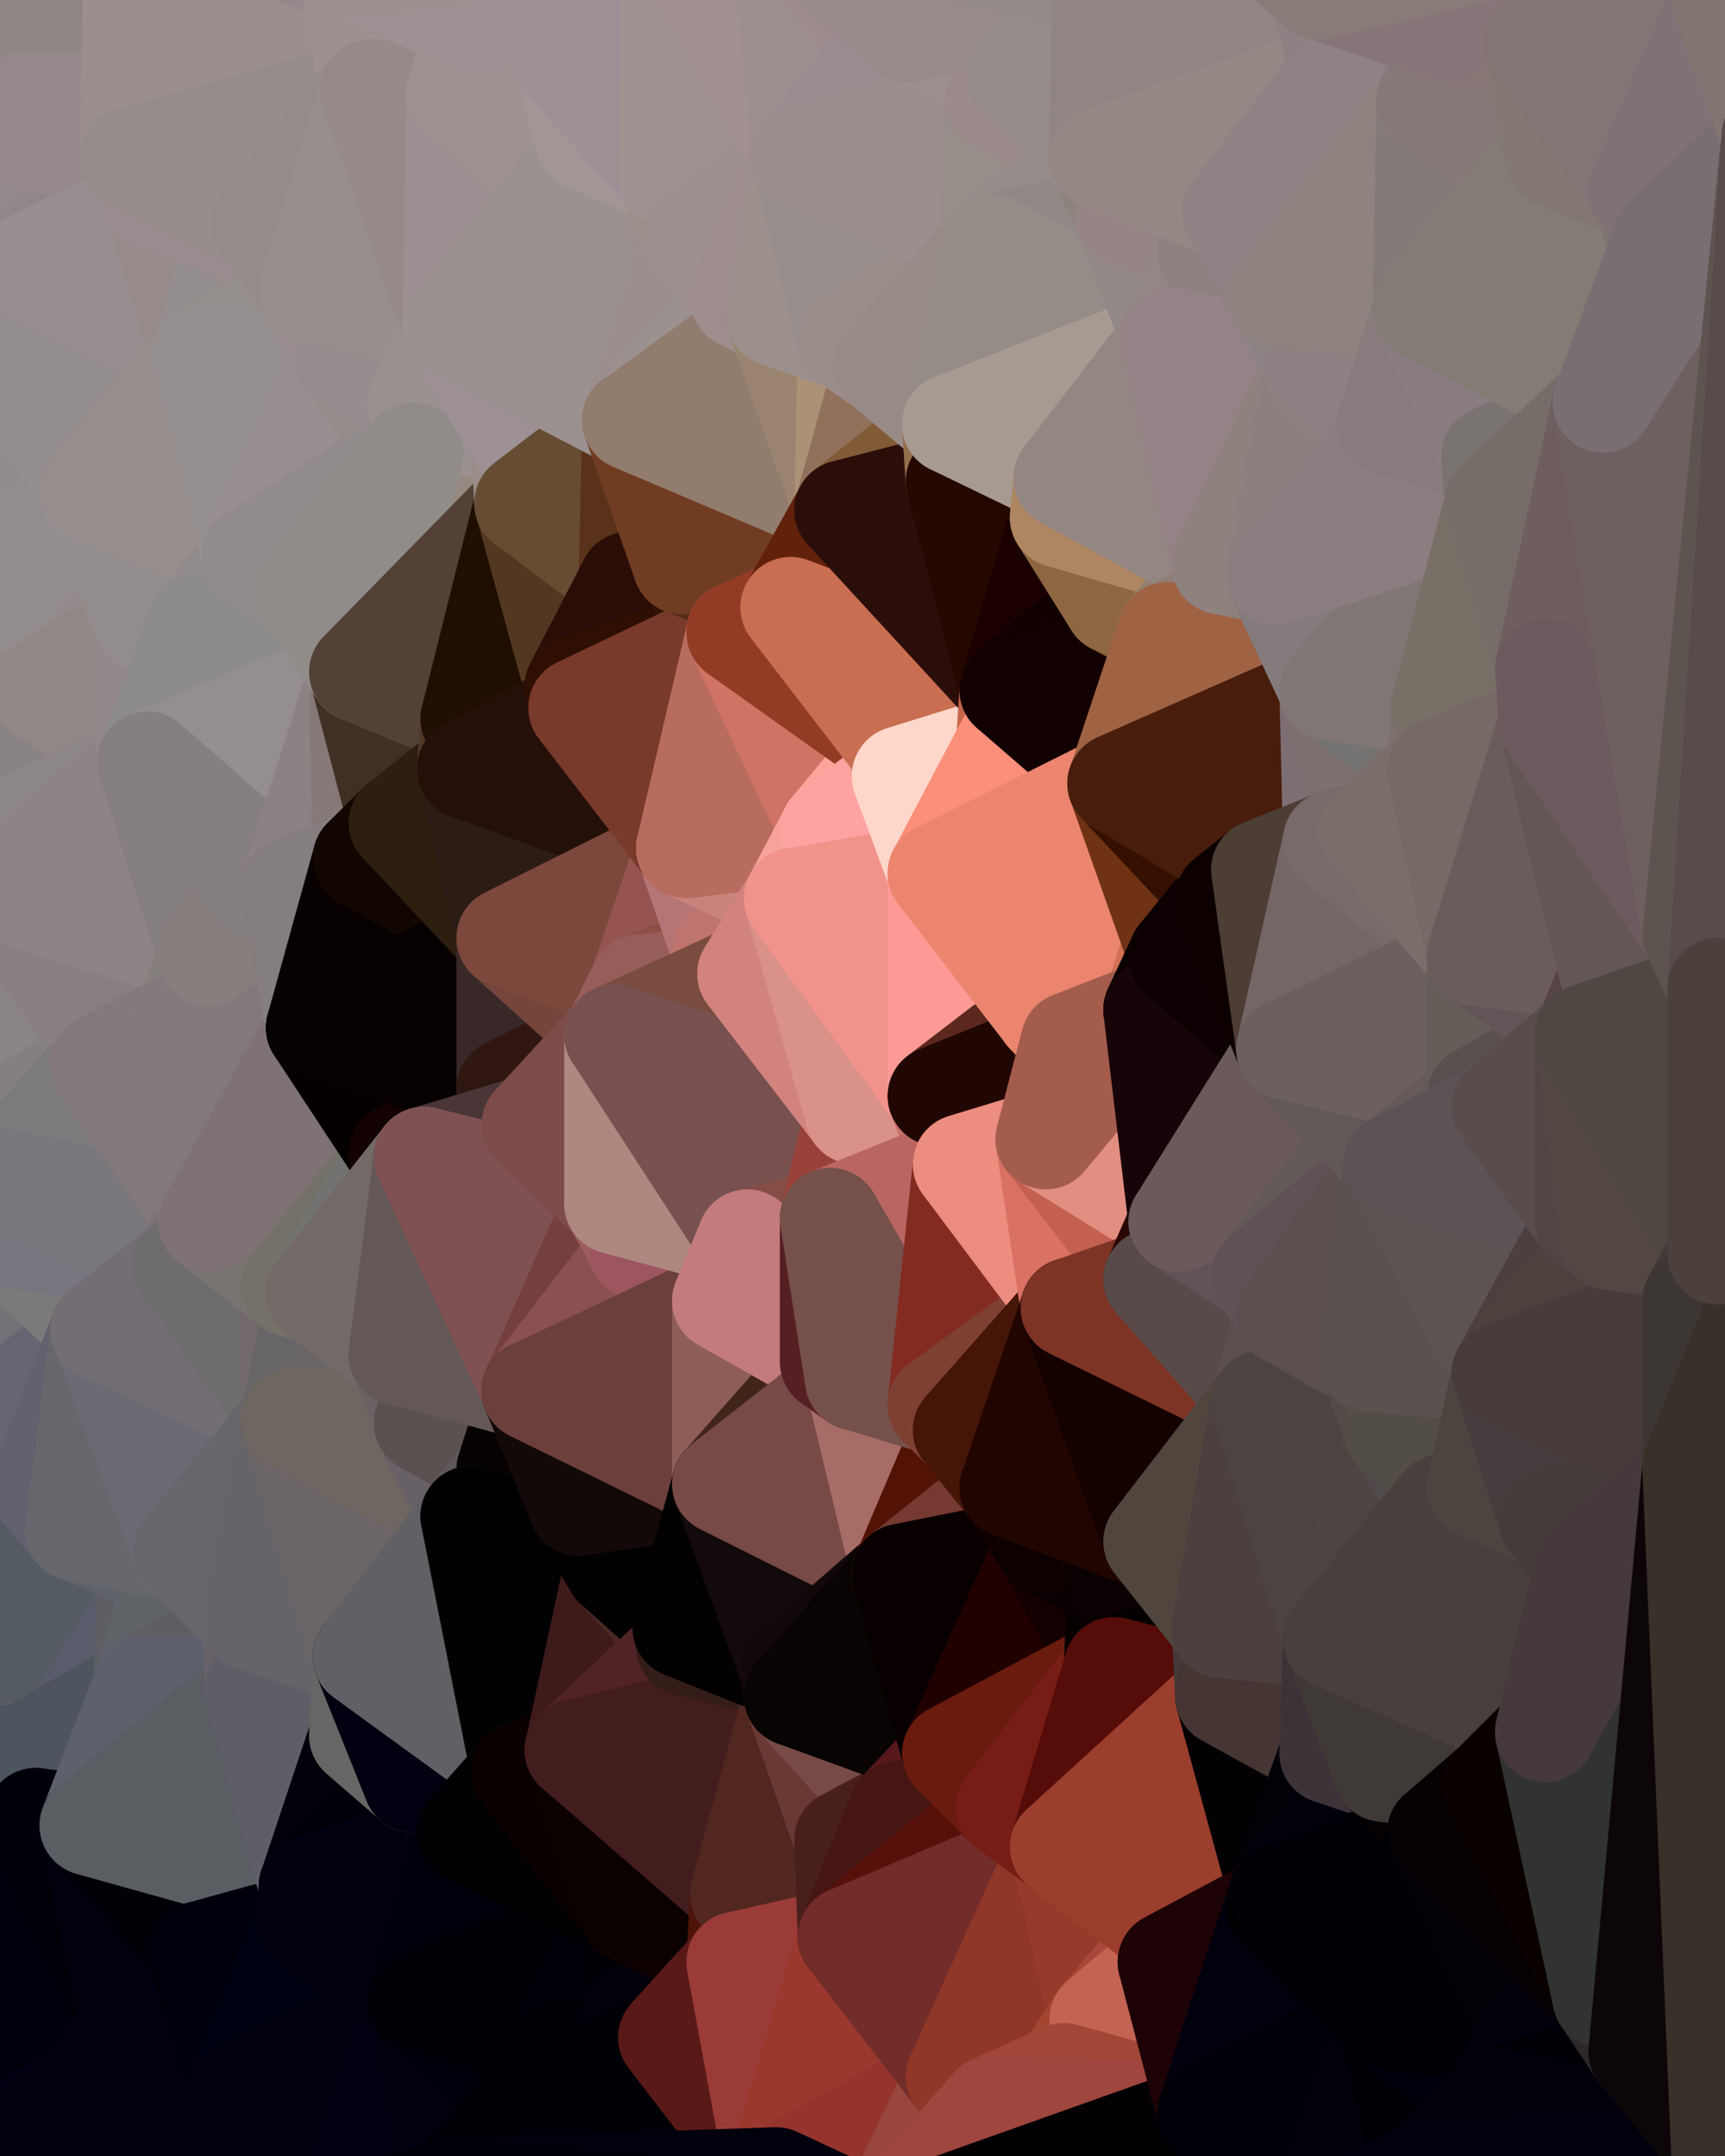 <?xml version="1.0" standalone="yes"?>
<svg width="480" height="600" xmlns="http://www.w3.org/2000/svg" version="1.1" ><polygon points="-34,148 -34,518 -18,444" fill="rgba(112, 114, 109, 1)" stroke="rgba(112, 114, 109, 1)" stroke-width="28" stroke-linejoin="round"/>
		<polygon points="-18,222 -34,148 -18,444" fill="rgba(133, 129, 128, 1)" stroke="rgba(133, 129, 128, 1)" stroke-width="28" stroke-linejoin="round"/>
		<polygon points="-34,518 -19,500 -18,444" fill="rgba(63, 77, 86, 1)" stroke="rgba(63, 77, 86, 1)" stroke-width="28" stroke-linejoin="round"/>
		<polygon points="-19,204 -34,148 -18,222" fill="rgba(142, 137, 141, 1)" stroke="rgba(142, 137, 141, 1)" stroke-width="28" stroke-linejoin="round"/>
		<polygon points="-4,118 -34,148 -3,130" fill="rgba(148, 141, 148, 1)" stroke="rgba(148, 141, 148, 1)" stroke-width="28" stroke-linejoin="round"/>
		<polygon points="-18,444 0,408 0,392" fill="rgba(98, 98, 110, 1)" stroke="rgba(98, 98, 110, 1)" stroke-width="28" stroke-linejoin="round"/>
		<polygon points="0,376 -18,444 0,392" fill="rgba(101, 101, 113, 1)" stroke="rgba(101, 101, 113, 1)" stroke-width="28" stroke-linejoin="round"/>
		<polygon points="0,408 -18,444 0,424" fill="rgba(88, 95, 105, 1)" stroke="rgba(88, 95, 105, 1)" stroke-width="28" stroke-linejoin="round"/>
		<polygon points="-18,444 0,440 0,424" fill="rgba(81, 87, 103, 1)" stroke="rgba(81, 87, 103, 1)" stroke-width="28" stroke-linejoin="round"/>
		<polygon points="0,360 -18,444 0,376" fill="rgba(97, 104, 114, 1)" stroke="rgba(97, 104, 114, 1)" stroke-width="28" stroke-linejoin="round"/>
		<polygon points="-18,444 -4,488 0,460" fill="rgba(73, 86, 94, 1)" stroke="rgba(73, 86, 94, 1)" stroke-width="28" stroke-linejoin="round"/>
		<polygon points="0,440 -18,444 0,460" fill="rgba(86, 89, 104, 1)" stroke="rgba(86, 89, 104, 1)" stroke-width="28" stroke-linejoin="round"/>
		<polygon points="0,344 -18,444 0,360" fill="rgba(111, 111, 123, 1)" stroke="rgba(111, 111, 123, 1)" stroke-width="28" stroke-linejoin="round"/>
		<polygon points="0,328 -18,444 0,344" fill="rgba(108, 110, 105, 1)" stroke="rgba(108, 110, 105, 1)" stroke-width="28" stroke-linejoin="round"/>
		<polygon points="-18,222 -18,444 0,328" fill="rgba(127, 124, 133, 1)" stroke="rgba(127, 124, 133, 1)" stroke-width="28" stroke-linejoin="round"/>
		<polygon points="0,312 -18,222 0,328" fill="rgba(137, 130, 137, 1)" stroke="rgba(137, 130, 137, 1)" stroke-width="28" stroke-linejoin="round"/>
		<polygon points="-34,148 0,38 0,0" fill="rgba(149, 139, 140, 1)" stroke="rgba(149, 139, 140, 1)" stroke-width="28" stroke-linejoin="round"/>
		<polygon points="-4,488 -19,500 0,492" fill="rgba(65, 79, 88, 1)" stroke="rgba(65, 79, 88, 1)" stroke-width="28" stroke-linejoin="round"/>
		<polygon points="0,296 -18,222 0,312" fill="rgba(135, 129, 129, 1)" stroke="rgba(135, 129, 129, 1)" stroke-width="28" stroke-linejoin="round"/>
		<polygon points="-34,148 0,70 0,38" fill="rgba(149, 138, 142, 1)" stroke="rgba(149, 138, 142, 1)" stroke-width="28" stroke-linejoin="round"/>
		<polygon points="-34,148 0,102 0,70" fill="rgba(150, 144, 144, 1)" stroke="rgba(150, 144, 144, 1)" stroke-width="28" stroke-linejoin="round"/>
		<polygon points="-34,148 -4,118 0,102" fill="rgba(149, 143, 145, 1)" stroke="rgba(149, 143, 145, 1)" stroke-width="28" stroke-linejoin="round"/>
		<polygon points="-4,118 -3,130 0,120" fill="rgba(149, 143, 145, 1)" stroke="rgba(149, 143, 145, 1)" stroke-width="28" stroke-linejoin="round"/>
		<polygon points="-3,130 -34,148 0,136" fill="rgba(150, 144, 146, 1)" stroke="rgba(150, 144, 146, 1)" stroke-width="28" stroke-linejoin="round"/>
		<polygon points="-34,148 0,152 0,136" fill="rgba(150, 144, 144, 1)" stroke="rgba(150, 144, 144, 1)" stroke-width="28" stroke-linejoin="round"/>
		<polygon points="-34,148 0,168 0,152" fill="rgba(145, 139, 139, 1)" stroke="rgba(145, 139, 139, 1)" stroke-width="28" stroke-linejoin="round"/>
		<polygon points="-34,148 0,184 0,168" fill="rgba(148, 144, 143, 1)" stroke="rgba(148, 144, 143, 1)" stroke-width="28" stroke-linejoin="round"/>
		<polygon points="-34,148 -19,204 0,184" fill="rgba(148, 143, 149, 1)" stroke="rgba(148, 143, 149, 1)" stroke-width="28" stroke-linejoin="round"/>
		<polygon points="-19,204 0,200 0,184" fill="rgba(145, 139, 141, 1)" stroke="rgba(145, 139, 141, 1)" stroke-width="28" stroke-linejoin="round"/>
		<polygon points="-19,204 0,216 0,200" fill="rgba(141, 135, 137, 1)" stroke="rgba(141, 135, 137, 1)" stroke-width="28" stroke-linejoin="round"/>
		<polygon points="-19,204 -18,222 0,216" fill="rgba(144, 140, 141, 1)" stroke="rgba(144, 140, 141, 1)" stroke-width="28" stroke-linejoin="round"/>
		<polygon points="-18,222 0,232 0,216" fill="rgba(141, 137, 138, 1)" stroke="rgba(141, 137, 138, 1)" stroke-width="28" stroke-linejoin="round"/>
		<polygon points="-18,222 0,248 0,232" fill="rgba(142, 136, 138, 1)" stroke="rgba(142, 136, 138, 1)" stroke-width="28" stroke-linejoin="round"/>
		<polygon points="-18,222 0,264 0,248" fill="rgba(140, 135, 142, 1)" stroke="rgba(140, 135, 142, 1)" stroke-width="28" stroke-linejoin="round"/>
		<polygon points="-18,222 0,280 0,264" fill="rgba(138, 133, 140, 1)" stroke="rgba(138, 133, 140, 1)" stroke-width="28" stroke-linejoin="round"/>
		<polygon points="-18,222 0,296 0,280" fill="rgba(136, 131, 135, 1)" stroke="rgba(136, 131, 135, 1)" stroke-width="28" stroke-linejoin="round"/>
		<polygon points="-3,574 -34,518 0,599" fill="rgba(1, 0, 14, 1)" stroke="rgba(1, 0, 14, 1)" stroke-width="28" stroke-linejoin="round"/>
		<polygon points="-18,444 -19,500 -4,488" fill="rgba(62, 79, 87, 1)" stroke="rgba(62, 79, 87, 1)" stroke-width="28" stroke-linejoin="round"/>
		<polygon points="-3,574 0,599 6,592" fill="rgba(1, 0, 18, 1)" stroke="rgba(1, 0, 18, 1)" stroke-width="28" stroke-linejoin="round"/>
		<polygon points="0,200 0,216 10,210" fill="rgba(142, 138, 139, 1)" stroke="rgba(142, 138, 139, 1)" stroke-width="28" stroke-linejoin="round"/>
		<polygon points="0,492 -19,500 10,506" fill="rgba(63, 76, 82, 1)" stroke="rgba(63, 76, 82, 1)" stroke-width="28" stroke-linejoin="round"/>
		<polygon points="0,70 0,102 6,74" fill="rgba(149, 138, 142, 1)" stroke="rgba(149, 138, 142, 1)" stroke-width="28" stroke-linejoin="round"/>
		<polygon points="0,184 0,200 11,192" fill="rgba(144, 139, 143, 1)" stroke="rgba(144, 139, 143, 1)" stroke-width="28" stroke-linejoin="round"/>
		<polygon points="0,200 10,210 11,192" fill="rgba(144, 138, 140, 1)" stroke="rgba(144, 138, 140, 1)" stroke-width="28" stroke-linejoin="round"/>
		<polygon points="0,408 0,424 11,414" fill="rgba(95, 95, 107, 1)" stroke="rgba(95, 95, 107, 1)" stroke-width="28" stroke-linejoin="round"/>
		<polygon points="-19,500 -34,518 10,506" fill="rgba(62, 75, 81, 1)" stroke="rgba(62, 75, 81, 1)" stroke-width="28" stroke-linejoin="round"/>
		<polygon points="-4,118 0,120 0,102" fill="rgba(150, 144, 146, 1)" stroke="rgba(150, 144, 146, 1)" stroke-width="28" stroke-linejoin="round"/>
		<polygon points="-3,130 0,136 0,120" fill="rgba(148, 141, 148, 1)" stroke="rgba(148, 141, 148, 1)" stroke-width="28" stroke-linejoin="round"/>
		<polygon points="0,424 0,440 21,426" fill="rgba(85, 91, 107, 1)" stroke="rgba(85, 91, 107, 1)" stroke-width="28" stroke-linejoin="round"/>
		<polygon points="11,414 0,424 21,426" fill="rgba(91, 97, 109, 1)" stroke="rgba(91, 97, 109, 1)" stroke-width="28" stroke-linejoin="round"/>
		<polygon points="0,264 0,280 21,278" fill="rgba(138, 133, 130, 1)" stroke="rgba(138, 133, 130, 1)" stroke-width="28" stroke-linejoin="round"/>
		<polygon points="0,280 0,296 21,278" fill="rgba(140, 134, 138, 1)" stroke="rgba(140, 134, 138, 1)" stroke-width="28" stroke-linejoin="round"/>
		<polygon points="0,392 0,408 11,414" fill="rgba(102, 102, 114, 1)" stroke="rgba(102, 102, 114, 1)" stroke-width="28" stroke-linejoin="round"/>
		<polygon points="0,216 0,232 10,210" fill="rgba(145, 141, 142, 1)" stroke="rgba(145, 141, 142, 1)" stroke-width="28" stroke-linejoin="round"/>
		<polygon points="-3,574 6,592 26,580" fill="rgba(1, 0, 14, 1)" stroke="rgba(1, 0, 14, 1)" stroke-width="28" stroke-linejoin="round"/>
		<polygon points="0,136 25,138 26,136" fill="rgba(149, 139, 140, 1)" stroke="rgba(149, 139, 140, 1)" stroke-width="28" stroke-linejoin="round"/>
		<polygon points="0,136 0,152 25,138" fill="rgba(147, 141, 141, 1)" stroke="rgba(147, 141, 141, 1)" stroke-width="28" stroke-linejoin="round"/>
		<polygon points="0,296 0,312 28,296" fill="rgba(136, 130, 134, 1)" stroke="rgba(136, 130, 134, 1)" stroke-width="28" stroke-linejoin="round"/>
		<polygon points="21,278 0,296 28,296" fill="rgba(138, 133, 137, 1)" stroke="rgba(138, 133, 137, 1)" stroke-width="28" stroke-linejoin="round"/>
		<polygon points="0,360 0,376 28,370" fill="rgba(108, 109, 114, 1)" stroke="rgba(108, 109, 114, 1)" stroke-width="28" stroke-linejoin="round"/>
		<polygon points="0,376 0,392 28,370" fill="rgba(107, 107, 117, 1)" stroke="rgba(107, 107, 117, 1)" stroke-width="28" stroke-linejoin="round"/>
		<polygon points="0,120 0,136 26,136" fill="rgba(147, 141, 141, 1)" stroke="rgba(147, 141, 141, 1)" stroke-width="28" stroke-linejoin="round"/>
		<polygon points="0,168 0,184 11,192" fill="rgba(147, 142, 146, 1)" stroke="rgba(147, 142, 146, 1)" stroke-width="28" stroke-linejoin="round"/>
		<polygon points="-34,518 -3,574 10,506" fill="rgba(0, 0, 12, 1)" stroke="rgba(0, 0, 12, 1)" stroke-width="28" stroke-linejoin="round"/>
		<polygon points="-4,488 0,492 0,460" fill="rgba(60, 77, 85, 1)" stroke="rgba(60, 77, 85, 1)" stroke-width="28" stroke-linejoin="round"/>
		<polygon points="-3,574 26,580 36,562" fill="rgba(1, 0, 16, 1)" stroke="rgba(1, 0, 16, 1)" stroke-width="28" stroke-linejoin="round"/>
		<polygon points="0,38 0,70 6,74" fill="rgba(149, 139, 140, 1)" stroke="rgba(149, 139, 140, 1)" stroke-width="28" stroke-linejoin="round"/>
		<polygon points="0,38 6,74 36,44" fill="rgba(147, 137, 138, 1)" stroke="rgba(147, 137, 138, 1)" stroke-width="28" stroke-linejoin="round"/>
		<polygon points="0,344 0,360 28,370" fill="rgba(115, 114, 119, 1)" stroke="rgba(115, 114, 119, 1)" stroke-width="28" stroke-linejoin="round"/>
		<polygon points="0,168 11,192 40,173" fill="rgba(148, 138, 137, 1)" stroke="rgba(148, 138, 137, 1)" stroke-width="28" stroke-linejoin="round"/>
		<polygon points="0,492 10,506 25,508" fill="rgba(74, 82, 95, 1)" stroke="rgba(74, 82, 95, 1)" stroke-width="28" stroke-linejoin="round"/>
		<polygon points="0,460 0,492 40,469" fill="rgba(79, 84, 90, 1)" stroke="rgba(79, 84, 90, 1)" stroke-width="28" stroke-linejoin="round"/>
		<polygon points="0,248 0,264 21,278" fill="rgba(138, 132, 136, 1)" stroke="rgba(138, 132, 136, 1)" stroke-width="28" stroke-linejoin="round"/>
		<polygon points="36,44 6,74 43,56" fill="rgba(145, 135, 136, 1)" stroke="rgba(145, 135, 136, 1)" stroke-width="28" stroke-linejoin="round"/>
		<polygon points="21,426 0,460 41,434" fill="rgba(91, 95, 107, 1)" stroke="rgba(91, 95, 107, 1)" stroke-width="28" stroke-linejoin="round"/>
		<polygon points="0,460 40,469 41,434" fill="rgba(90, 92, 107, 1)" stroke="rgba(90, 92, 107, 1)" stroke-width="28" stroke-linejoin="round"/>
		<polygon points="11,192 10,210 41,212" fill="rgba(147, 141, 145, 1)" stroke="rgba(147, 141, 145, 1)" stroke-width="28" stroke-linejoin="round"/>
		<polygon points="10,210 0,232 41,212" fill="rgba(137, 131, 133, 1)" stroke="rgba(137, 131, 133, 1)" stroke-width="28" stroke-linejoin="round"/>
		<polygon points="25,138 0,168 40,173" fill="rgba(147, 138, 141, 1)" stroke="rgba(147, 138, 141, 1)" stroke-width="28" stroke-linejoin="round"/>
		<polygon points="0,492 25,508 40,469" fill="rgba(78, 85, 95, 1)" stroke="rgba(78, 85, 95, 1)" stroke-width="28" stroke-linejoin="round"/>
		<polygon points="0,0 0,38 37,0" fill="rgba(145, 133, 135, 1)" stroke="rgba(145, 133, 135, 1)" stroke-width="28" stroke-linejoin="round"/>
		<polygon points="0,38 36,44 37,0" fill="rgba(148, 136, 138, 1)" stroke="rgba(148, 136, 138, 1)" stroke-width="28" stroke-linejoin="round"/>
		<polygon points="10,506 -3,574 36,562" fill="rgba(0, 0, 13, 1)" stroke="rgba(0, 0, 13, 1)" stroke-width="28" stroke-linejoin="round"/>
		<polygon points="25,508 10,506 36,562" fill="rgba(0, 0, 8, 1)" stroke="rgba(0, 0, 8, 1)" stroke-width="28" stroke-linejoin="round"/>
		<polygon points="0,312 0,328 28,296" fill="rgba(132, 127, 131, 1)" stroke="rgba(132, 127, 131, 1)" stroke-width="28" stroke-linejoin="round"/>
		<polygon points="0,392 11,414 28,370" fill="rgba(102, 102, 114, 1)" stroke="rgba(102, 102, 114, 1)" stroke-width="28" stroke-linejoin="round"/>
		<polygon points="0,102 0,120 26,136" fill="rgba(144, 138, 138, 1)" stroke="rgba(144, 138, 138, 1)" stroke-width="28" stroke-linejoin="round"/>
		<polygon points="0,152 0,168 25,138" fill="rgba(146, 140, 140, 1)" stroke="rgba(146, 140, 140, 1)" stroke-width="28" stroke-linejoin="round"/>
		<polygon points="0,440 0,460 21,426" fill="rgba(84, 91, 99, 1)" stroke="rgba(84, 91, 99, 1)" stroke-width="28" stroke-linejoin="round"/>
		<polygon points="0,344 28,370 51,352" fill="rgba(123, 121, 122, 1)" stroke="rgba(123, 121, 122, 1)" stroke-width="28" stroke-linejoin="round"/>
		<polygon points="21,278 28,296 51,284" fill="rgba(134, 130, 131, 1)" stroke="rgba(134, 130, 131, 1)" stroke-width="28" stroke-linejoin="round"/>
		<polygon points="40,173 11,192 41,212" fill="rgba(144, 136, 133, 1)" stroke="rgba(144, 136, 133, 1)" stroke-width="28" stroke-linejoin="round"/>
		<polygon points="0,328 0,344 51,352" fill="rgba(120, 117, 126, 1)" stroke="rgba(120, 117, 126, 1)" stroke-width="28" stroke-linejoin="round"/>
		<polygon points="6,74 0,102 56,99" fill="rgba(148, 142, 142, 1)" stroke="rgba(148, 142, 142, 1)" stroke-width="28" stroke-linejoin="round"/>
		<polygon points="0,102 26,136 56,99" fill="rgba(147, 141, 141, 1)" stroke="rgba(147, 141, 141, 1)" stroke-width="28" stroke-linejoin="round"/>
		<polygon points="25,508 36,562 55,544" fill="rgba(1, 1, 13, 1)" stroke="rgba(1, 1, 13, 1)" stroke-width="28" stroke-linejoin="round"/>
		<polygon points="28,296 0,328 58,340" fill="rgba(124, 122, 125, 1)" stroke="rgba(124, 122, 125, 1)" stroke-width="28" stroke-linejoin="round"/>
		<polygon points="0,328 51,352 58,340" fill="rgba(121, 119, 124, 1)" stroke="rgba(121, 119, 124, 1)" stroke-width="28" stroke-linejoin="round"/>
		<polygon points="21,278 51,284 58,266" fill="rgba(133, 129, 130, 1)" stroke="rgba(133, 129, 130, 1)" stroke-width="28" stroke-linejoin="round"/>
		<polygon points="0,248 21,278 58,266" fill="rgba(137, 126, 130, 1)" stroke="rgba(137, 126, 130, 1)" stroke-width="28" stroke-linejoin="round"/>
		<polygon points="25,508 55,544 56,543" fill="rgba(0, 0, 14, 1)" stroke="rgba(0, 0, 14, 1)" stroke-width="28" stroke-linejoin="round"/>
		<polygon points="43,56 6,74 56,99" fill="rgba(152, 142, 143, 1)" stroke="rgba(152, 142, 143, 1)" stroke-width="28" stroke-linejoin="round"/>
		<polygon points="0,232 0,248 41,212" fill="rgba(140, 134, 136, 1)" stroke="rgba(140, 134, 136, 1)" stroke-width="28" stroke-linejoin="round"/>
		<polygon points="36,562 26,580 66,582" fill="rgba(1, 0, 14, 1)" stroke="rgba(1, 0, 14, 1)" stroke-width="28" stroke-linejoin="round"/>
		<polygon points="41,212 0,248 58,266" fill="rgba(141, 132, 135, 1)" stroke="rgba(141, 132, 135, 1)" stroke-width="28" stroke-linejoin="round"/>
		<polygon points="40,173 41,212 55,174" fill="rgba(146, 135, 139, 1)" stroke="rgba(146, 135, 139, 1)" stroke-width="28" stroke-linejoin="round"/>
		<polygon points="41,434 40,469 51,432" fill="rgba(94, 95, 100, 1)" stroke="rgba(94, 95, 100, 1)" stroke-width="28" stroke-linejoin="round"/>
		<polygon points="21,426 41,434 51,432" fill="rgba(95, 98, 107, 1)" stroke="rgba(95, 98, 107, 1)" stroke-width="28" stroke-linejoin="round"/>
		<polygon points="40,173 55,174 70,155" fill="rgba(152, 143, 146, 1)" stroke="rgba(152, 143, 146, 1)" stroke-width="28" stroke-linejoin="round"/>
		<polygon points="25,138 40,173 70,155" fill="rgba(146, 140, 140, 1)" stroke="rgba(146, 140, 140, 1)" stroke-width="28" stroke-linejoin="round"/>
		<polygon points="51,432 40,469 70,451" fill="rgba(96, 99, 104, 1)" stroke="rgba(96, 99, 104, 1)" stroke-width="28" stroke-linejoin="round"/>
		<polygon points="43,56 56,99 66,64" fill="rgba(150, 138, 138, 1)" stroke="rgba(150, 138, 138, 1)" stroke-width="28" stroke-linejoin="round"/>
		<polygon points="41,212 58,266 71,248" fill="rgba(133, 127, 127, 1)" stroke="rgba(133, 127, 127, 1)" stroke-width="28" stroke-linejoin="round"/>
		<polygon points="26,136 25,138 70,155" fill="rgba(148, 142, 142, 1)" stroke="rgba(148, 142, 142, 1)" stroke-width="28" stroke-linejoin="round"/>
		<polygon points="0,0 37,0 67,-29" fill="rgba(143, 133, 131, 1)" stroke="rgba(143, 133, 131, 1)" stroke-width="28" stroke-linejoin="round"/>
		<polygon points="11,414 21,426 28,370" fill="rgba(99, 97, 111, 1)" stroke="rgba(99, 97, 111, 1)" stroke-width="28" stroke-linejoin="round"/>
		<polygon points="70,451 40,469 71,470" fill="rgba(95, 94, 100, 1)" stroke="rgba(95, 94, 100, 1)" stroke-width="28" stroke-linejoin="round"/>
		<polygon points="55,544 36,562 66,582" fill="rgba(1, 0, 14, 1)" stroke="rgba(1, 0, 14, 1)" stroke-width="28" stroke-linejoin="round"/>
		<polygon points="51,284 28,296 58,340" fill="rgba(131, 120, 124, 1)" stroke="rgba(131, 120, 124, 1)" stroke-width="28" stroke-linejoin="round"/>
		<polygon points="28,370 21,426 51,432" fill="rgba(102, 103, 107, 1)" stroke="rgba(102, 103, 107, 1)" stroke-width="28" stroke-linejoin="round"/>
		<polygon points="28,370 51,432 81,395" fill="rgba(107, 106, 114, 1)" stroke="rgba(107, 106, 114, 1)" stroke-width="28" stroke-linejoin="round"/>
		<polygon points="51,352 28,370 81,395" fill="rgba(115, 110, 116, 1)" stroke="rgba(115, 110, 116, 1)" stroke-width="28" stroke-linejoin="round"/>
		<polygon points="58,340 51,352 81,358" fill="rgba(119, 114, 118, 1)" stroke="rgba(119, 114, 118, 1)" stroke-width="28" stroke-linejoin="round"/>
		<polygon points="56,99 26,136 70,155" fill="rgba(152, 142, 140, 1)" stroke="rgba(152, 142, 140, 1)" stroke-width="28" stroke-linejoin="round"/>
		<polygon points="66,64 56,99 86,81" fill="rgba(147, 141, 141, 1)" stroke="rgba(147, 141, 141, 1)" stroke-width="28" stroke-linejoin="round"/>
		<polygon points="73,62 66,64 86,81" fill="rgba(151, 142, 137, 1)" stroke="rgba(151, 142, 137, 1)" stroke-width="28" stroke-linejoin="round"/>
		<polygon points="56,543 85,535 86,525" fill="rgba(0, 0, 12, 1)" stroke="rgba(0, 0, 12, 1)" stroke-width="28" stroke-linejoin="round"/>
		<polygon points="70,155 55,174 85,165" fill="rgba(145, 139, 139, 1)" stroke="rgba(145, 139, 139, 1)" stroke-width="28" stroke-linejoin="round"/>
		<polygon points="40,469 25,508 71,470" fill="rgba(94, 96, 109, 1)" stroke="rgba(94, 96, 109, 1)" stroke-width="28" stroke-linejoin="round"/>
		<polygon points="58,266 51,284 88,286" fill="rgba(133, 128, 124, 1)" stroke="rgba(133, 128, 124, 1)" stroke-width="28" stroke-linejoin="round"/>
		<polygon points="25,508 56,543 86,525" fill="rgba(0, 1, 6, 1)" stroke="rgba(0, 1, 6, 1)" stroke-width="28" stroke-linejoin="round"/>
		<polygon points="71,470 25,508 86,525" fill="rgba(90, 93, 98, 1)" stroke="rgba(90, 93, 98, 1)" stroke-width="28" stroke-linejoin="round"/>
		<polygon points="81,358 51,352 81,395" fill="rgba(110, 108, 111, 1)" stroke="rgba(110, 108, 111, 1)" stroke-width="28" stroke-linejoin="round"/>
		<polygon points="36,44 43,56 73,62" fill="rgba(150, 141, 142, 1)" stroke="rgba(150, 141, 142, 1)" stroke-width="28" stroke-linejoin="round"/>
		<polygon points="43,56 66,64 73,62" fill="rgba(154, 139, 142, 1)" stroke="rgba(154, 139, 142, 1)" stroke-width="28" stroke-linejoin="round"/>
		<polygon points="56,543 55,544 66,582" fill="rgba(0, 0, 10, 1)" stroke="rgba(0, 0, 10, 1)" stroke-width="28" stroke-linejoin="round"/>
		<polygon points="6,592 0,599 26,580" fill="rgba(1, 0, 18, 1)" stroke="rgba(1, 0, 18, 1)" stroke-width="28" stroke-linejoin="round"/>
		<polygon points="86,81 56,99 96,100" fill="rgba(149, 144, 141, 1)" stroke="rgba(149, 144, 141, 1)" stroke-width="28" stroke-linejoin="round"/>
		<polygon points="67,-29 37,0 97,-9" fill="rgba(147, 135, 137, 1)" stroke="rgba(147, 135, 137, 1)" stroke-width="28" stroke-linejoin="round"/>
		<polygon points="66,582 0,599 96,618" fill="rgba(1, 0, 14, 1)" stroke="rgba(1, 0, 14, 1)" stroke-width="28" stroke-linejoin="round"/>
		<polygon points="81,358 81,395 88,360" fill="rgba(114, 105, 106, 1)" stroke="rgba(114, 105, 106, 1)" stroke-width="28" stroke-linejoin="round"/>
		<polygon points="81,247 58,266 88,286" fill="rgba(134, 125, 128, 1)" stroke="rgba(134, 125, 128, 1)" stroke-width="28" stroke-linejoin="round"/>
		<polygon points="51,284 58,340 88,286" fill="rgba(131, 120, 124, 1)" stroke="rgba(131, 120, 124, 1)" stroke-width="28" stroke-linejoin="round"/>
		<polygon points="71,248 58,266 81,247" fill="rgba(136, 126, 125, 1)" stroke="rgba(136, 126, 125, 1)" stroke-width="28" stroke-linejoin="round"/>
		<polygon points="26,580 0,599 66,582" fill="rgba(1, 1, 13, 1)" stroke="rgba(1, 1, 13, 1)" stroke-width="28" stroke-linejoin="round"/>
		<polygon points="85,165 55,174 100,187" fill="rgba(145, 139, 139, 1)" stroke="rgba(145, 139, 139, 1)" stroke-width="28" stroke-linejoin="round"/>
		<polygon points="70,451 71,470 101,461" fill="rgba(103, 98, 104, 1)" stroke="rgba(103, 98, 104, 1)" stroke-width="28" stroke-linejoin="round"/>
		<polygon points="56,543 66,582 85,535" fill="rgba(0, 0, 12, 1)" stroke="rgba(0, 0, 12, 1)" stroke-width="28" stroke-linejoin="round"/>
		<polygon points="97,-9 37,0 103,25" fill="rgba(148, 136, 138, 1)" stroke="rgba(148, 136, 138, 1)" stroke-width="28" stroke-linejoin="round"/>
		<polygon points="37,0 36,44 103,25" fill="rgba(154, 142, 142, 1)" stroke="rgba(154, 142, 142, 1)" stroke-width="28" stroke-linejoin="round"/>
		<polygon points="36,44 73,62 103,25" fill="rgba(150, 140, 139, 1)" stroke="rgba(150, 140, 139, 1)" stroke-width="28" stroke-linejoin="round"/>
		<polygon points="71,470 100,483 101,461" fill="rgba(99, 97, 102, 1)" stroke="rgba(99, 97, 102, 1)" stroke-width="28" stroke-linejoin="round"/>
		<polygon points="71,470 86,525 100,483" fill="rgba(95, 94, 102, 1)" stroke="rgba(95, 94, 102, 1)" stroke-width="28" stroke-linejoin="round"/>
		<polygon points="55,174 41,212 100,187" fill="rgba(140, 139, 137, 1)" stroke="rgba(140, 139, 137, 1)" stroke-width="28" stroke-linejoin="round"/>
		<polygon points="41,212 81,247 100,187" fill="rgba(148, 142, 144, 1)" stroke="rgba(148, 142, 144, 1)" stroke-width="28" stroke-linejoin="round"/>
		<polygon points="56,99 70,155 96,100" fill="rgba(149, 143, 143, 1)" stroke="rgba(149, 143, 143, 1)" stroke-width="28" stroke-linejoin="round"/>
		<polygon points="41,212 71,248 81,247" fill="rgba(133, 127, 127, 1)" stroke="rgba(133, 127, 127, 1)" stroke-width="28" stroke-linejoin="round"/>
		<polygon points="51,432 70,451 81,395" fill="rgba(103, 102, 107, 1)" stroke="rgba(103, 102, 107, 1)" stroke-width="28" stroke-linejoin="round"/>
		<polygon points="58,340 81,358 111,321" fill="rgba(120, 116, 113, 1)" stroke="rgba(120, 116, 113, 1)" stroke-width="28" stroke-linejoin="round"/>
		<polygon points="88,286 58,340 111,321" fill="rgba(126, 114, 116, 1)" stroke="rgba(126, 114, 116, 1)" stroke-width="28" stroke-linejoin="round"/>
		<polygon points="88,360 81,395 111,377" fill="rgba(103, 101, 104, 1)" stroke="rgba(103, 101, 104, 1)" stroke-width="28" stroke-linejoin="round"/>
		<polygon points="100,187 81,247 101,239" fill="rgba(140, 130, 131, 1)" stroke="rgba(140, 130, 131, 1)" stroke-width="28" stroke-linejoin="round"/>
		<polygon points="96,100 70,155 115,126" fill="rgba(153, 143, 144, 1)" stroke="rgba(153, 143, 144, 1)" stroke-width="28" stroke-linejoin="round"/>
		<polygon points="81,358 88,360 111,321" fill="rgba(116, 113, 104, 1)" stroke="rgba(116, 113, 104, 1)" stroke-width="28" stroke-linejoin="round"/>
		<polygon points="100,187 101,239 111,229" fill="rgba(132, 121, 119, 1)" stroke="rgba(132, 121, 119, 1)" stroke-width="28" stroke-linejoin="round"/>
		<polygon points="96,100 115,126 116,113" fill="rgba(150, 140, 139, 1)" stroke="rgba(150, 140, 139, 1)" stroke-width="28" stroke-linejoin="round"/>
		<polygon points="85,535 66,582 116,557" fill="rgba(0, 1, 16, 1)" stroke="rgba(0, 1, 16, 1)" stroke-width="28" stroke-linejoin="round"/>
		<polygon points="100,483 86,525 115,496" fill="rgba(1, 1, 11, 1)" stroke="rgba(1, 1, 11, 1)" stroke-width="28" stroke-linejoin="round"/>
		<polygon points="111,377 81,395 118,396" fill="rgba(106, 102, 103, 1)" stroke="rgba(106, 102, 103, 1)" stroke-width="28" stroke-linejoin="round"/>
		<polygon points="70,155 85,165 115,126" fill="rgba(145, 139, 139, 1)" stroke="rgba(145, 139, 139, 1)" stroke-width="28" stroke-linejoin="round"/>
		<polygon points="81,247 88,286 101,239" fill="rgba(132, 126, 126, 1)" stroke="rgba(132, 126, 126, 1)" stroke-width="28" stroke-linejoin="round"/>
		<polygon points="86,81 96,100 126,91" fill="rgba(152, 140, 142, 1)" stroke="rgba(152, 140, 142, 1)" stroke-width="28" stroke-linejoin="round"/>
		<polygon points="96,100 116,113 126,91" fill="rgba(149, 140, 141, 1)" stroke="rgba(149, 140, 141, 1)" stroke-width="28" stroke-linejoin="round"/>
		<polygon points="81,395 70,451 101,461" fill="rgba(102, 100, 105, 1)" stroke="rgba(102, 100, 105, 1)" stroke-width="28" stroke-linejoin="round"/>
		<polygon points="100,187 130,214 131,200" fill="rgba(58, 48, 38, 1)" stroke="rgba(58, 48, 38, 1)" stroke-width="28" stroke-linejoin="round"/>
		<polygon points="81,395 101,461 131,422" fill="rgba(107, 101, 103, 1)" stroke="rgba(107, 101, 103, 1)" stroke-width="28" stroke-linejoin="round"/>
		<polygon points="118,396 81,395 131,422" fill="rgba(110, 103, 97, 1)" stroke="rgba(110, 103, 97, 1)" stroke-width="28" stroke-linejoin="round"/>
		<polygon points="115,496 86,525 130,510" fill="rgba(0, 0, 10, 1)" stroke="rgba(0, 0, 10, 1)" stroke-width="28" stroke-linejoin="round"/>
		<polygon points="100,187 111,229 130,214" fill="rgba(64, 48, 35, 1)" stroke="rgba(64, 48, 35, 1)" stroke-width="28" stroke-linejoin="round"/>
		<polygon points="66,582 96,618 116,557" fill="rgba(1, 0, 14, 1)" stroke="rgba(1, 0, 14, 1)" stroke-width="28" stroke-linejoin="round"/>
		<polygon points="97,-9 103,25 133,7" fill="rgba(158, 144, 144, 1)" stroke="rgba(158, 144, 144, 1)" stroke-width="28" stroke-linejoin="round"/>
		<polygon points="103,25 127,26 133,7" fill="rgba(158, 144, 144, 1)" stroke="rgba(158, 144, 144, 1)" stroke-width="28" stroke-linejoin="round"/>
		<polygon points="86,525 116,557 130,510" fill="rgba(1, 0, 14, 1)" stroke="rgba(1, 0, 14, 1)" stroke-width="28" stroke-linejoin="round"/>
		<polygon points="116,557 96,618 126,609" fill="rgba(1, 0, 16, 1)" stroke="rgba(1, 0, 16, 1)" stroke-width="28" stroke-linejoin="round"/>
		<polygon points="111,321 88,360 118,322" fill="rgba(114, 114, 112, 1)" stroke="rgba(114, 114, 112, 1)" stroke-width="28" stroke-linejoin="round"/>
		<polygon points="86,525 85,535 116,557" fill="rgba(1, 0, 14, 1)" stroke="rgba(1, 0, 14, 1)" stroke-width="28" stroke-linejoin="round"/>
		<polygon points="73,62 86,81 103,25" fill="rgba(149, 139, 138, 1)" stroke="rgba(149, 139, 138, 1)" stroke-width="28" stroke-linejoin="round"/>
		<polygon points="88,286 111,321 141,303" fill="rgba(5, 0, 0, 1)" stroke="rgba(5, 0, 0, 1)" stroke-width="28" stroke-linejoin="round"/>
		<polygon points="111,321 118,322 141,303" fill="rgba(18, 2, 2, 1)" stroke="rgba(18, 2, 2, 1)" stroke-width="28" stroke-linejoin="round"/>
		<polygon points="118,396 131,422 141,409" fill="rgba(103, 96, 103, 1)" stroke="rgba(103, 96, 103, 1)" stroke-width="28" stroke-linejoin="round"/>
		<polygon points="101,239 88,286 141,261" fill="rgba(7, 0, 0, 1)" stroke="rgba(7, 0, 0, 1)" stroke-width="28" stroke-linejoin="round"/>
		<polygon points="111,229 101,239 141,261" fill="rgba(17, 6, 0, 1)" stroke="rgba(17, 6, 0, 1)" stroke-width="28" stroke-linejoin="round"/>
		<polygon points="88,360 111,377 118,322" fill="rgba(115, 105, 103, 1)" stroke="rgba(115, 105, 103, 1)" stroke-width="28" stroke-linejoin="round"/>
		<polygon points="115,496 130,510 145,493" fill="rgba(1, 0, 14, 1)" stroke="rgba(1, 0, 14, 1)" stroke-width="28" stroke-linejoin="round"/>
		<polygon points="116,113 115,126 145,123" fill="rgba(152, 140, 142, 1)" stroke="rgba(152, 140, 142, 1)" stroke-width="28" stroke-linejoin="round"/>
		<polygon points="101,461 100,483 115,496" fill="rgba(103, 102, 100, 1)" stroke="rgba(103, 102, 100, 1)" stroke-width="28" stroke-linejoin="round"/>
		<polygon points="145,123 115,126 146,140" fill="rgba(151, 141, 140, 1)" stroke="rgba(151, 141, 140, 1)" stroke-width="28" stroke-linejoin="round"/>
		<polygon points="116,557 126,609 146,584" fill="rgba(0, 0, 15, 1)" stroke="rgba(0, 0, 15, 1)" stroke-width="28" stroke-linejoin="round"/>
		<polygon points="103,25 86,81 126,91" fill="rgba(152, 142, 140, 1)" stroke="rgba(152, 142, 140, 1)" stroke-width="28" stroke-linejoin="round"/>
		<polygon points="111,377 118,396 148,387" fill="rgba(107, 98, 99, 1)" stroke="rgba(107, 98, 99, 1)" stroke-width="28" stroke-linejoin="round"/>
		<polygon points="118,396 141,409 148,387" fill="rgba(91, 81, 80, 1)" stroke="rgba(91, 81, 80, 1)" stroke-width="28" stroke-linejoin="round"/>
		<polygon points="141,303 118,322 148,313" fill="rgba(16, 5, 1, 1)" stroke="rgba(16, 5, 1, 1)" stroke-width="28" stroke-linejoin="round"/>
		<polygon points="115,126 100,187 146,140" fill="rgba(150, 137, 129, 1)" stroke="rgba(150, 137, 129, 1)" stroke-width="28" stroke-linejoin="round"/>
		<polygon points="101,461 115,496 145,493" fill="rgba(1, 0, 16, 1)" stroke="rgba(1, 0, 16, 1)" stroke-width="28" stroke-linejoin="round"/>
		<polygon points="126,91 116,113 145,123" fill="rgba(154, 144, 143, 1)" stroke="rgba(154, 144, 143, 1)" stroke-width="28" stroke-linejoin="round"/>
		<polygon points="141,261 88,286 141,303" fill="rgba(6, 0, 0, 1)" stroke="rgba(6, 0, 0, 1)" stroke-width="28" stroke-linejoin="round"/>
		<polygon points="103,25 126,91 127,26" fill="rgba(149, 138, 136, 1)" stroke="rgba(149, 138, 136, 1)" stroke-width="28" stroke-linejoin="round"/>
		<polygon points="85,165 100,187 115,126" fill="rgba(144, 140, 137, 1)" stroke="rgba(144, 140, 137, 1)" stroke-width="28" stroke-linejoin="round"/>
		<polygon points="127,26 126,91 156,52" fill="rgba(157, 142, 145, 1)" stroke="rgba(157, 142, 145, 1)" stroke-width="28" stroke-linejoin="round"/>
		<polygon points="116,557 146,584 156,570" fill="rgba(0, 0, 12, 1)" stroke="rgba(0, 0, 12, 1)" stroke-width="28" stroke-linejoin="round"/>
		<polygon points="133,7 127,26 157,17" fill="rgba(159, 145, 144, 1)" stroke="rgba(159, 145, 144, 1)" stroke-width="28" stroke-linejoin="round"/>
		<polygon points="100,187 131,200 146,140" fill="rgba(83, 65, 55, 1)" stroke="rgba(83, 65, 55, 1)" stroke-width="28" stroke-linejoin="round"/>
		<polygon points="130,214 111,229 141,261" fill="rgba(44, 31, 15, 1)" stroke="rgba(44, 31, 15, 1)" stroke-width="28" stroke-linejoin="round"/>
		<polygon points="160,191 131,200 161,197" fill="rgba(27, 11, 0, 1)" stroke="rgba(27, 11, 0, 1)" stroke-width="28" stroke-linejoin="round"/>
		<polygon points="141,409 131,422 161,419" fill="rgba(96, 87, 90, 1)" stroke="rgba(96, 87, 90, 1)" stroke-width="28" stroke-linejoin="round"/>
		<polygon points="127,26 156,52 163,39" fill="rgba(159, 145, 144, 1)" stroke="rgba(159, 145, 144, 1)" stroke-width="28" stroke-linejoin="round"/>
		<polygon points="157,17 127,26 163,39" fill="rgba(159, 145, 145, 1)" stroke="rgba(159, 145, 145, 1)" stroke-width="28" stroke-linejoin="round"/>
		<polygon points="131,200 130,214 161,197" fill="rgba(82, 56, 41, 1)" stroke="rgba(82, 56, 41, 1)" stroke-width="28" stroke-linejoin="round"/>
		<polygon points="146,140 131,200 160,191" fill="rgba(32, 15, 0, 1)" stroke="rgba(32, 15, 0, 1)" stroke-width="28" stroke-linejoin="round"/>
		<polygon points="141,261 141,303 171,288" fill="rgba(56, 40, 40, 1)" stroke="rgba(56, 40, 40, 1)" stroke-width="28" stroke-linejoin="round"/>
		<polygon points="141,303 148,313 171,288" fill="rgba(48, 23, 18, 1)" stroke="rgba(48, 23, 18, 1)" stroke-width="28" stroke-linejoin="round"/>
		<polygon points="161,419 131,422 171,436" fill="rgba(93, 84, 77, 1)" stroke="rgba(93, 84, 77, 1)" stroke-width="28" stroke-linejoin="round"/>
		<polygon points="148,313 118,322 171,335" fill="rgba(75, 53, 55, 1)" stroke="rgba(75, 53, 55, 1)" stroke-width="28" stroke-linejoin="round"/>
		<polygon points="148,387 141,409 161,419" fill="rgba(6, 2, 1, 1)" stroke="rgba(6, 2, 1, 1)" stroke-width="28" stroke-linejoin="round"/>
		<polygon points="118,322 111,377 148,387" fill="rgba(99, 87, 87, 1)" stroke="rgba(99, 87, 87, 1)" stroke-width="28" stroke-linejoin="round"/>
		<polygon points="131,422 101,461 145,493" fill="rgba(97, 96, 101, 1)" stroke="rgba(97, 96, 101, 1)" stroke-width="28" stroke-linejoin="round"/>
		<polygon points="146,140 160,191 175,162" fill="rgba(82, 56, 33, 1)" stroke="rgba(82, 56, 33, 1)" stroke-width="28" stroke-linejoin="round"/>
		<polygon points="130,510 116,557 175,532" fill="rgba(0, 0, 12, 1)" stroke="rgba(0, 0, 12, 1)" stroke-width="28" stroke-linejoin="round"/>
		<polygon points="118,322 148,387 171,335" fill="rgba(127, 81, 83, 1)" stroke="rgba(127, 81, 83, 1)" stroke-width="28" stroke-linejoin="round"/>
		<polygon points="131,422 145,493 160,487" fill="rgba(0, 2, 1, 1)" stroke="rgba(0, 2, 1, 1)" stroke-width="28" stroke-linejoin="round"/>
		<polygon points="116,557 156,570 175,532" fill="rgba(1, 0, 6, 1)" stroke="rgba(1, 0, 6, 1)" stroke-width="28" stroke-linejoin="round"/>
		<polygon points="131,422 160,487 171,436" fill="rgba(1, 1, 3, 1)" stroke="rgba(1, 1, 3, 1)" stroke-width="28" stroke-linejoin="round"/>
		<polygon points="171,335 148,387 178,348" fill="rgba(117, 63, 63, 1)" stroke="rgba(117, 63, 63, 1)" stroke-width="28" stroke-linejoin="round"/>
		<polygon points="141,261 171,288 178,274" fill="rgba(117, 69, 59, 1)" stroke="rgba(117, 69, 59, 1)" stroke-width="28" stroke-linejoin="round"/>
		<polygon points="145,123 146,140 176,117" fill="rgba(154, 141, 135, 1)" stroke="rgba(154, 141, 135, 1)" stroke-width="28" stroke-linejoin="round"/>
		<polygon points="126,91 145,123 176,117" fill="rgba(157, 145, 149, 1)" stroke="rgba(157, 145, 149, 1)" stroke-width="28" stroke-linejoin="round"/>
		<polygon points="175,532 156,570 176,561" fill="rgba(0, 0, 8, 1)" stroke="rgba(0, 0, 8, 1)" stroke-width="28" stroke-linejoin="round"/>
		<polygon points="145,493 130,510 175,532" fill="rgba(1, 1, 3, 1)" stroke="rgba(1, 1, 3, 1)" stroke-width="28" stroke-linejoin="round"/>
		<polygon points="160,487 145,493 175,532" fill="rgba(11, 0, 0, 1)" stroke="rgba(11, 0, 0, 1)" stroke-width="28" stroke-linejoin="round"/>
		<polygon points="163,39 156,52 186,49" fill="rgba(158, 146, 146, 1)" stroke="rgba(158, 146, 146, 1)" stroke-width="28" stroke-linejoin="round"/>
		<polygon points="133,7 157,17 187,-21" fill="rgba(157, 145, 145, 1)" stroke="rgba(157, 145, 145, 1)" stroke-width="28" stroke-linejoin="round"/>
		<polygon points="176,561 156,570 186,567" fill="rgba(0, 0, 12, 1)" stroke="rgba(0, 0, 12, 1)" stroke-width="28" stroke-linejoin="round"/>
		<polygon points="130,214 141,261 191,236" fill="rgba(43, 28, 21, 1)" stroke="rgba(43, 28, 21, 1)" stroke-width="28" stroke-linejoin="round"/>
		<polygon points="161,197 130,214 191,236" fill="rgba(36, 16, 9, 1)" stroke="rgba(36, 16, 9, 1)" stroke-width="28" stroke-linejoin="round"/>
		<polygon points="171,436 160,487 191,458" fill="rgba(62, 26, 26, 1)" stroke="rgba(62, 26, 26, 1)" stroke-width="28" stroke-linejoin="round"/>
		<polygon points="190,453 171,436 191,458" fill="rgba(72, 41, 36, 1)" stroke="rgba(72, 41, 36, 1)" stroke-width="28" stroke-linejoin="round"/>
		<polygon points="146,140 175,162 176,117" fill="rgba(102, 76, 51, 1)" stroke="rgba(102, 76, 51, 1)" stroke-width="28" stroke-linejoin="round"/>
		<polygon points="156,52 176,117 193,66" fill="rgba(156, 142, 142, 1)" stroke="rgba(156, 142, 142, 1)" stroke-width="28" stroke-linejoin="round"/>
		<polygon points="186,49 156,52 193,66" fill="rgba(157, 143, 142, 1)" stroke="rgba(157, 143, 142, 1)" stroke-width="28" stroke-linejoin="round"/>
		<polygon points="141,261 178,274 191,236" fill="rgba(124, 72, 59, 1)" stroke="rgba(124, 72, 59, 1)" stroke-width="28" stroke-linejoin="round"/>
		<polygon points="176,117 175,162 190,157" fill="rgba(90, 50, 25, 1)" stroke="rgba(90, 50, 25, 1)" stroke-width="28" stroke-linejoin="round"/>
		<polygon points="97,-9 133,7 187,-21" fill="rgba(157, 145, 147, 1)" stroke="rgba(157, 145, 147, 1)" stroke-width="28" stroke-linejoin="round"/>
		<polygon points="156,52 126,91 176,117" fill="rgba(155, 145, 144, 1)" stroke="rgba(155, 145, 144, 1)" stroke-width="28" stroke-linejoin="round"/>
		<polygon points="148,313 171,335 171,288" fill="rgba(125, 76, 72, 1)" stroke="rgba(125, 76, 72, 1)" stroke-width="28" stroke-linejoin="round"/>
		<polygon points="161,419 171,436 201,413" fill="rgba(0, 0, 0, 1)" stroke="rgba(0, 0, 0, 1)" stroke-width="28" stroke-linejoin="round"/>
		<polygon points="191,236 178,274 201,265" fill="rgba(149, 84, 80, 1)" stroke="rgba(149, 84, 80, 1)" stroke-width="28" stroke-linejoin="round"/>
		<polygon points="156,570 146,584 186,567" fill="rgba(0, 1, 6, 1)" stroke="rgba(0, 1, 6, 1)" stroke-width="28" stroke-linejoin="round"/>
		<polygon points="175,532 176,561 205,546" fill="rgba(1, 0, 6, 1)" stroke="rgba(1, 0, 6, 1)" stroke-width="28" stroke-linejoin="round"/>
		<polygon points="176,561 186,567 205,546" fill="rgba(3, 0, 9, 1)" stroke="rgba(3, 0, 9, 1)" stroke-width="28" stroke-linejoin="round"/>
		<polygon points="190,157 175,162 205,176" fill="rgba(46, 17, 3, 1)" stroke="rgba(46, 17, 3, 1)" stroke-width="28" stroke-linejoin="round"/>
		<polygon points="178,348 148,387 201,362" fill="rgba(140, 80, 82, 1)" stroke="rgba(140, 80, 82, 1)" stroke-width="28" stroke-linejoin="round"/>
		<polygon points="193,66 176,117 206,83" fill="rgba(154, 143, 141, 1)" stroke="rgba(154, 143, 141, 1)" stroke-width="28" stroke-linejoin="round"/>
		<polygon points="175,162 160,191 205,176" fill="rgba(42, 13, 7, 1)" stroke="rgba(42, 13, 7, 1)" stroke-width="28" stroke-linejoin="round"/>
		<polygon points="171,335 178,348 208,345" fill="rgba(157, 93, 93, 1)" stroke="rgba(157, 93, 93, 1)" stroke-width="28" stroke-linejoin="round"/>
		<polygon points="178,348 201,362 208,345" fill="rgba(157, 85, 96, 1)" stroke="rgba(157, 85, 96, 1)" stroke-width="28" stroke-linejoin="round"/>
		<polygon points="201,265 178,274 208,271" fill="rgba(139, 79, 68, 1)" stroke="rgba(139, 79, 68, 1)" stroke-width="28" stroke-linejoin="round"/>
		<polygon points="175,532 205,546 206,527" fill="rgba(13, 0, 0, 1)" stroke="rgba(13, 0, 0, 1)" stroke-width="28" stroke-linejoin="round"/>
		<polygon points="160,191 161,197 205,176" fill="rgba(47, 15, 2, 1)" stroke="rgba(47, 15, 2, 1)" stroke-width="28" stroke-linejoin="round"/>
		<polygon points="171,436 190,453 201,413" fill="rgba(2, 0, 3, 1)" stroke="rgba(2, 0, 3, 1)" stroke-width="28" stroke-linejoin="round"/>
		<polygon points="148,387 161,419 201,413" fill="rgba(19, 9, 8, 1)" stroke="rgba(19, 9, 8, 1)" stroke-width="28" stroke-linejoin="round"/>
		<polygon points="201,362 148,387 201,413" fill="rgba(107, 63, 60, 1)" stroke="rgba(107, 63, 60, 1)" stroke-width="28" stroke-linejoin="round"/>
		<polygon points="157,17 163,39 186,49" fill="rgba(161, 149, 149, 1)" stroke="rgba(161, 149, 149, 1)" stroke-width="28" stroke-linejoin="round"/>
		<polygon points="186,567 146,584 216,606" fill="rgba(0, 1, 6, 1)" stroke="rgba(0, 1, 6, 1)" stroke-width="28" stroke-linejoin="round"/>
		<polygon points="146,584 126,609 216,606" fill="rgba(0, 1, 6, 1)" stroke="rgba(0, 1, 6, 1)" stroke-width="28" stroke-linejoin="round"/>
		<polygon points="178,274 171,288 208,271" fill="rgba(151, 93, 89, 1)" stroke="rgba(151, 93, 89, 1)" stroke-width="28" stroke-linejoin="round"/>
		<polygon points="160,487 175,532 206,527" fill="rgba(11, 2, 0, 1)" stroke="rgba(11, 2, 0, 1)" stroke-width="28" stroke-linejoin="round"/>
		<polygon points="191,236 201,265 221,250" fill="rgba(181, 117, 117, 1)" stroke="rgba(181, 117, 117, 1)" stroke-width="28" stroke-linejoin="round"/>
		<polygon points="220,465 191,458 221,472" fill="rgba(58, 34, 24, 1)" stroke="rgba(58, 34, 24, 1)" stroke-width="28" stroke-linejoin="round"/>
		<polygon points="67,-29 97,-9 187,-21" fill="rgba(158, 144, 144, 1)" stroke="rgba(158, 144, 144, 1)" stroke-width="28" stroke-linejoin="round"/>
		<polygon points="186,49 193,66 223,43" fill="rgba(157, 144, 138, 1)" stroke="rgba(157, 144, 138, 1)" stroke-width="28" stroke-linejoin="round"/>
		<polygon points="201,265 208,271 221,250" fill="rgba(191, 116, 111, 1)" stroke="rgba(191, 116, 111, 1)" stroke-width="28" stroke-linejoin="round"/>
		<polygon points="191,458 160,487 221,472" fill="rgba(81, 35, 37, 1)" stroke="rgba(81, 35, 37, 1)" stroke-width="28" stroke-linejoin="round"/>
		<polygon points="160,487 206,527 221,472" fill="rgba(67, 28, 29, 1)" stroke="rgba(67, 28, 29, 1)" stroke-width="28" stroke-linejoin="round"/>
		<polygon points="190,453 191,458 220,465" fill="rgba(52, 28, 24, 1)" stroke="rgba(52, 28, 24, 1)" stroke-width="28" stroke-linejoin="round"/>
		<polygon points="190,157 205,176 220,169" fill="rgba(51, 17, 5, 1)" stroke="rgba(51, 17, 5, 1)" stroke-width="28" stroke-linejoin="round"/>
		<polygon points="206,83 176,117 216,88" fill="rgba(155, 145, 143, 1)" stroke="rgba(155, 145, 143, 1)" stroke-width="28" stroke-linejoin="round"/>
		<polygon points="161,197 191,236 205,176" fill="rgba(120, 58, 43, 1)" stroke="rgba(120, 58, 43, 1)" stroke-width="28" stroke-linejoin="round"/>
		<polygon points="157,17 186,49 187,-21" fill="rgba(159, 144, 151, 1)" stroke="rgba(159, 144, 151, 1)" stroke-width="28" stroke-linejoin="round"/>
		<polygon points="191,236 221,250 231,231" fill="rgba(200, 132, 123, 1)" stroke="rgba(200, 132, 123, 1)" stroke-width="28" stroke-linejoin="round"/>
		<polygon points="201,362 201,413 231,379" fill="rgba(142, 93, 88, 1)" stroke="rgba(142, 93, 88, 1)" stroke-width="28" stroke-linejoin="round"/>
		<polygon points="171,288 171,335 208,345" fill="rgba(174, 136, 127, 1)" stroke="rgba(174, 136, 127, 1)" stroke-width="28" stroke-linejoin="round"/>
		<polygon points="190,157 220,169 235,142" fill="rgba(82, 44, 23, 1)" stroke="rgba(82, 44, 23, 1)" stroke-width="28" stroke-linejoin="round"/>
		<polygon points="206,527 205,546 236,539" fill="rgba(77, 19, 8, 1)" stroke="rgba(77, 19, 8, 1)" stroke-width="28" stroke-linejoin="round"/>
		<polygon points="176,117 190,157 235,142" fill="rgba(112, 61, 34, 1)" stroke="rgba(112, 61, 34, 1)" stroke-width="28" stroke-linejoin="round"/>
		<polygon points="187,-21 186,49 223,43" fill="rgba(160, 146, 145, 1)" stroke="rgba(160, 146, 145, 1)" stroke-width="28" stroke-linejoin="round"/>
		<polygon points="193,66 206,83 223,43" fill="rgba(158, 144, 144, 1)" stroke="rgba(158, 144, 144, 1)" stroke-width="28" stroke-linejoin="round"/>
		<polygon points="208,345 231,339 238,310" fill="rgba(175, 106, 109, 1)" stroke="rgba(175, 106, 109, 1)" stroke-width="28" stroke-linejoin="round"/>
		<polygon points="208,271 171,288 238,310" fill="rgba(122, 76, 63, 1)" stroke="rgba(122, 76, 63, 1)" stroke-width="28" stroke-linejoin="round"/>
		<polygon points="171,288 208,345 238,310" fill="rgba(120, 80, 80, 1)" stroke="rgba(120, 80, 80, 1)" stroke-width="28" stroke-linejoin="round"/>
		<polygon points="231,379 201,413 238,384" fill="rgba(65, 37, 25, 1)" stroke="rgba(65, 37, 25, 1)" stroke-width="28" stroke-linejoin="round"/>
		<polygon points="235,512 206,527 236,539" fill="rgba(71, 31, 29, 1)" stroke="rgba(71, 31, 29, 1)" stroke-width="28" stroke-linejoin="round"/>
		<polygon points="216,88 176,117 235,142" fill="rgba(146, 124, 110, 1)" stroke="rgba(146, 124, 110, 1)" stroke-width="28" stroke-linejoin="round"/>
		<polygon points="221,472 206,527 235,512" fill="rgba(82, 39, 32, 1)" stroke="rgba(82, 39, 32, 1)" stroke-width="28" stroke-linejoin="round"/>
		<polygon points="205,176 191,236 231,231" fill="rgba(184, 108, 94, 1)" stroke="rgba(184, 108, 94, 1)" stroke-width="28" stroke-linejoin="round"/>
		<polygon points="208,345 231,379 231,339" fill="rgba(134, 77, 70, 1)" stroke="rgba(134, 77, 70, 1)" stroke-width="28" stroke-linejoin="round"/>
		<polygon points="208,345 201,362 231,379" fill="rgba(195, 123, 124, 1)" stroke="rgba(195, 123, 124, 1)" stroke-width="28" stroke-linejoin="round"/>
		<polygon points="217,-24 187,-21 223,43" fill="rgba(161, 145, 146, 1)" stroke="rgba(161, 145, 146, 1)" stroke-width="28" stroke-linejoin="round"/>
		<polygon points="206,83 216,88 223,43" fill="rgba(158, 142, 142, 1)" stroke="rgba(158, 142, 142, 1)" stroke-width="28" stroke-linejoin="round"/>
		<polygon points="201,413 190,453 220,465" fill="rgba(2, 1, 0, 1)" stroke="rgba(2, 1, 0, 1)" stroke-width="28" stroke-linejoin="round"/>
		<polygon points="216,88 235,142 236,95" fill="rgba(154, 132, 111, 1)" stroke="rgba(154, 132, 111, 1)" stroke-width="28" stroke-linejoin="round"/>
		<polygon points="205,546 186,567 216,606" fill="rgba(89, 25, 23, 1)" stroke="rgba(89, 25, 23, 1)" stroke-width="28" stroke-linejoin="round"/>
		<polygon points="217,-24 223,43 247,14" fill="rgba(157, 143, 143, 1)" stroke="rgba(157, 143, 143, 1)" stroke-width="28" stroke-linejoin="round"/>
		<polygon points="205,176 231,231 250,208" fill="rgba(208, 115, 100, 1)" stroke="rgba(208, 115, 100, 1)" stroke-width="28" stroke-linejoin="round"/>
		<polygon points="201,413 220,465 251,438" fill="rgba(19, 10, 11, 1)" stroke="rgba(19, 10, 11, 1)" stroke-width="28" stroke-linejoin="round"/>
		<polygon points="250,208 231,231 251,216" fill="rgba(252, 164, 154, 1)" stroke="rgba(252, 164, 154, 1)" stroke-width="28" stroke-linejoin="round"/>
		<polygon points="220,169 205,176 250,208" fill="rgba(147, 59, 37, 1)" stroke="rgba(147, 59, 37, 1)" stroke-width="28" stroke-linejoin="round"/>
		<polygon points="236,95 235,142 246,102" fill="rgba(171, 145, 118, 1)" stroke="rgba(171, 145, 118, 1)" stroke-width="28" stroke-linejoin="round"/>
		<polygon points="217,-24 247,14 253,9" fill="rgba(158, 139, 141, 1)" stroke="rgba(158, 139, 141, 1)" stroke-width="28" stroke-linejoin="round"/>
		<polygon points="221,472 235,512 250,504" fill="rgba(106, 57, 52, 1)" stroke="rgba(106, 57, 52, 1)" stroke-width="28" stroke-linejoin="round"/>
		<polygon points="231,231 221,250 261,243" fill="rgba(247, 162, 157, 1)" stroke="rgba(247, 162, 157, 1)" stroke-width="28" stroke-linejoin="round"/>
		<polygon points="251,216 231,231 261,243" fill="rgba(255, 163, 162, 1)" stroke="rgba(255, 163, 162, 1)" stroke-width="28" stroke-linejoin="round"/>
		<polygon points="238,384 201,413 251,438" fill="rgba(119, 74, 69, 1)" stroke="rgba(119, 74, 69, 1)" stroke-width="28" stroke-linejoin="round"/>
		<polygon points="205,546 216,606 236,539" fill="rgba(154, 59, 55, 1)" stroke="rgba(154, 59, 55, 1)" stroke-width="28" stroke-linejoin="round"/>
		<polygon points="223,43 216,88 236,95" fill="rgba(155, 144, 140, 1)" stroke="rgba(155, 144, 140, 1)" stroke-width="28" stroke-linejoin="round"/>
		<polygon points="221,472 250,504 265,488" fill="rgba(119, 74, 69, 1)" stroke="rgba(119, 74, 69, 1)" stroke-width="28" stroke-linejoin="round"/>
		<polygon points="246,102 235,142 265,118" fill="rgba(145, 113, 92, 1)" stroke="rgba(145, 113, 92, 1)" stroke-width="28" stroke-linejoin="round"/>
		<polygon points="236,539 216,606 266,578" fill="rgba(154, 56, 45, 1)" stroke="rgba(154, 56, 45, 1)" stroke-width="28" stroke-linejoin="round"/>
		<polygon points="265,118 235,142 266,134" fill="rgba(129, 91, 54, 1)" stroke="rgba(129, 91, 54, 1)" stroke-width="28" stroke-linejoin="round"/>
		<polygon points="261,391 251,438 268,398" fill="rgba(130, 73, 54, 1)" stroke="rgba(130, 73, 54, 1)" stroke-width="28" stroke-linejoin="round"/>
		<polygon points="238,310 231,339 268,324" fill="rgba(152, 65, 56, 1)" stroke="rgba(152, 65, 56, 1)" stroke-width="28" stroke-linejoin="round"/>
		<polygon points="261,305 238,310 268,324" fill="rgba(244, 146, 133, 1)" stroke="rgba(244, 146, 133, 1)" stroke-width="28" stroke-linejoin="round"/>
		<polygon points="216,606 246,620 266,578" fill="rgba(149, 52, 45, 1)" stroke="rgba(149, 52, 45, 1)" stroke-width="28" stroke-linejoin="round"/>
		<polygon points="238,384 251,438 261,391" fill="rgba(167, 108, 102, 1)" stroke="rgba(167, 108, 102, 1)" stroke-width="28" stroke-linejoin="round"/>
		<polygon points="220,465 221,472 251,438" fill="rgba(18, 8, 9, 1)" stroke="rgba(18, 8, 9, 1)" stroke-width="28" stroke-linejoin="round"/>
		<polygon points="235,512 236,539 250,504" fill="rgba(72, 31, 27, 1)" stroke="rgba(72, 31, 27, 1)" stroke-width="28" stroke-linejoin="round"/>
		<polygon points="221,250 208,271 238,310" fill="rgba(210, 131, 126, 1)" stroke="rgba(210, 131, 126, 1)" stroke-width="28" stroke-linejoin="round"/>
		<polygon points="223,43 236,95 276,68" fill="rgba(151, 141, 140, 1)" stroke="rgba(151, 141, 140, 1)" stroke-width="28" stroke-linejoin="round"/>
		<polygon points="251,438 221,472 265,488" fill="rgba(8, 4, 3, 1)" stroke="rgba(8, 4, 3, 1)" stroke-width="28" stroke-linejoin="round"/>
		<polygon points="221,250 238,310 261,305" fill="rgba(218, 145, 138, 1)" stroke="rgba(218, 145, 138, 1)" stroke-width="28" stroke-linejoin="round"/>
		<polygon points="253,9 247,14 277,28" fill="rgba(150, 139, 143, 1)" stroke="rgba(150, 139, 143, 1)" stroke-width="28" stroke-linejoin="round"/>
		<polygon points="236,95 246,102 276,68" fill="rgba(155, 141, 138, 1)" stroke="rgba(155, 141, 138, 1)" stroke-width="28" stroke-linejoin="round"/>
		<polygon points="231,339 231,379 238,384" fill="rgba(86, 31, 36, 1)" stroke="rgba(86, 31, 36, 1)" stroke-width="28" stroke-linejoin="round"/>
		<polygon points="265,488 250,504 280,503" fill="rgba(86, 24, 27, 1)" stroke="rgba(86, 24, 27, 1)" stroke-width="28" stroke-linejoin="round"/>
		<polygon points="250,208 251,216 280,207" fill="rgba(247, 160, 150, 1)" stroke="rgba(247, 160, 150, 1)" stroke-width="28" stroke-linejoin="round"/>
		<polygon points="247,14 223,43 277,28" fill="rgba(154, 139, 144, 1)" stroke="rgba(154, 139, 144, 1)" stroke-width="28" stroke-linejoin="round"/>
		<polygon points="266,578 246,620 276,586" fill="rgba(153, 71, 60, 1)" stroke="rgba(153, 71, 60, 1)" stroke-width="28" stroke-linejoin="round"/>
		<polygon points="261,243 221,250 261,305" fill="rgba(241, 147, 139, 1)" stroke="rgba(241, 147, 139, 1)" stroke-width="28" stroke-linejoin="round"/>
		<polygon points="250,208 280,207 281,192" fill="rgba(231, 131, 105, 1)" stroke="rgba(231, 131, 105, 1)" stroke-width="28" stroke-linejoin="round"/>
		<polygon points="268,398 251,438 281,414" fill="rgba(82, 18, 6, 1)" stroke="rgba(82, 18, 6, 1)" stroke-width="28" stroke-linejoin="round"/>
		<polygon points="253,9 277,28 283,21" fill="rgba(153, 138, 133, 1)" stroke="rgba(153, 138, 133, 1)" stroke-width="28" stroke-linejoin="round"/>
		<polygon points="235,142 220,169 281,192" fill="rgba(98, 33, 11, 1)" stroke="rgba(98, 33, 11, 1)" stroke-width="28" stroke-linejoin="round"/>
		<polygon points="220,169 250,208 281,192" fill="rgba(201, 110, 81, 1)" stroke="rgba(201, 110, 81, 1)" stroke-width="28" stroke-linejoin="round"/>
		<polygon points="251,216 261,243 280,207" fill="rgba(255, 215, 202, 1)" stroke="rgba(255, 215, 202, 1)" stroke-width="28" stroke-linejoin="round"/>
		<polygon points="223,43 276,68 277,28" fill="rgba(156, 142, 142, 1)" stroke="rgba(156, 142, 142, 1)" stroke-width="28" stroke-linejoin="round"/>
		<polygon points="261,305 268,324 291,317" fill="rgba(201, 114, 107, 1)" stroke="rgba(201, 114, 107, 1)" stroke-width="28" stroke-linejoin="round"/>
		<polygon points="261,243 261,305 291,282" fill="rgba(253, 154, 149, 1)" stroke="rgba(253, 154, 149, 1)" stroke-width="28" stroke-linejoin="round"/>
		<polygon points="281,414 251,438 291,430" fill="rgba(117, 57, 49, 1)" stroke="rgba(117, 57, 49, 1)" stroke-width="28" stroke-linejoin="round"/>
		<polygon points="266,134 235,142 281,192" fill="rgba(43, 14, 10, 1)" stroke="rgba(43, 14, 10, 1)" stroke-width="28" stroke-linejoin="round"/>
		<polygon points="231,339 261,391 268,324" fill="rgba(185, 102, 98, 1)" stroke="rgba(185, 102, 98, 1)" stroke-width="28" stroke-linejoin="round"/>
		<polygon points="231,339 238,384 261,391" fill="rgba(118, 81, 75, 1)" stroke="rgba(118, 81, 75, 1)" stroke-width="28" stroke-linejoin="round"/>
		<polygon points="246,102 265,118 276,68" fill="rgba(152, 138, 135, 1)" stroke="rgba(152, 138, 135, 1)" stroke-width="28" stroke-linejoin="round"/>
		<polygon points="266,578 276,586 296,577" fill="rgba(177, 87, 78, 1)" stroke="rgba(177, 87, 78, 1)" stroke-width="28" stroke-linejoin="round"/>
		<polygon points="265,118 266,134 296,133" fill="rgba(148, 112, 78, 1)" stroke="rgba(148, 112, 78, 1)" stroke-width="28" stroke-linejoin="round"/>
		<polygon points="266,134 295,144 296,133" fill="rgba(139, 98, 66, 1)" stroke="rgba(139, 98, 66, 1)" stroke-width="28" stroke-linejoin="round"/>
		<polygon points="250,504 236,539 280,503" fill="rgba(70, 22, 20, 1)" stroke="rgba(70, 22, 20, 1)" stroke-width="28" stroke-linejoin="round"/>
		<polygon points="268,324 261,391 298,364" fill="rgba(131, 43, 33, 1)" stroke="rgba(131, 43, 33, 1)" stroke-width="28" stroke-linejoin="round"/>
		<polygon points="261,391 268,398 298,364" fill="rgba(126, 64, 51, 1)" stroke="rgba(126, 64, 51, 1)" stroke-width="28" stroke-linejoin="round"/>
		<polygon points="291,282 261,305 298,290" fill="rgba(92, 40, 29, 1)" stroke="rgba(92, 40, 29, 1)" stroke-width="28" stroke-linejoin="round"/>
		<polygon points="261,305 291,317 298,290" fill="rgba(32, 7, 3, 1)" stroke="rgba(32, 7, 3, 1)" stroke-width="28" stroke-linejoin="round"/>
		<polygon points="280,503 236,539 295,514" fill="rgba(85, 16, 9, 1)" stroke="rgba(85, 16, 9, 1)" stroke-width="28" stroke-linejoin="round"/>
		<polygon points="266,134 281,192 295,144" fill="rgba(37, 8, 0, 1)" stroke="rgba(37, 8, 0, 1)" stroke-width="28" stroke-linejoin="round"/>
		<polygon points="277,28 276,68 306,44" fill="rgba(151, 142, 137, 1)" stroke="rgba(151, 142, 137, 1)" stroke-width="28" stroke-linejoin="round"/>
		<polygon points="266,578 296,577 306,562" fill="rgba(174, 78, 64, 1)" stroke="rgba(174, 78, 64, 1)" stroke-width="28" stroke-linejoin="round"/>
		<polygon points="253,9 283,21 307,-5" fill="rgba(155, 143, 143, 1)" stroke="rgba(155, 143, 143, 1)" stroke-width="28" stroke-linejoin="round"/>
		<polygon points="283,21 277,28 306,44" fill="rgba(154, 138, 139, 1)" stroke="rgba(154, 138, 139, 1)" stroke-width="28" stroke-linejoin="round"/>
		<polygon points="236,539 266,578 295,514" fill="rgba(114, 44, 42, 1)" stroke="rgba(114, 44, 42, 1)" stroke-width="28" stroke-linejoin="round"/>
		<polygon points="251,438 265,488 291,430" fill="rgba(8, 0, 0, 1)" stroke="rgba(8, 0, 0, 1)" stroke-width="28" stroke-linejoin="round"/>
		<polygon points="216,606 126,609 246,620" fill="rgba(1, 1, 13, 1)" stroke="rgba(1, 1, 13, 1)" stroke-width="28" stroke-linejoin="round"/>
		<polygon points="291,430 265,488 310,464" fill="rgba(33, 0, 0, 1)" stroke="rgba(33, 0, 0, 1)" stroke-width="28" stroke-linejoin="round"/>
		<polygon points="295,144 281,192 310,168" fill="rgba(26, 0, 0, 1)" stroke="rgba(26, 0, 0, 1)" stroke-width="28" stroke-linejoin="round"/>
		<polygon points="295,514 266,578 306,562" fill="rgba(144, 55, 39, 1)" stroke="rgba(144, 55, 39, 1)" stroke-width="28" stroke-linejoin="round"/>
		<polygon points="291,317 268,324 298,364" fill="rgba(237, 141, 127, 1)" stroke="rgba(237, 141, 127, 1)" stroke-width="28" stroke-linejoin="round"/>
		<polygon points="306,44 276,68 313,60" fill="rgba(149, 139, 138, 1)" stroke="rgba(149, 139, 138, 1)" stroke-width="28" stroke-linejoin="round"/>
		<polygon points="291,430 310,464 311,440" fill="rgba(20, 0, 0, 1)" stroke="rgba(20, 0, 0, 1)" stroke-width="28" stroke-linejoin="round"/>
		<polygon points="281,192 280,207 311,218" fill="rgba(195, 101, 73, 1)" stroke="rgba(195, 101, 73, 1)" stroke-width="28" stroke-linejoin="round"/>
		<polygon points="280,207 261,243 311,218" fill="rgba(252, 143, 122, 1)" stroke="rgba(252, 143, 122, 1)" stroke-width="28" stroke-linejoin="round"/>
		<polygon points="265,488 280,503 310,464" fill="rgba(105, 27, 14, 1)" stroke="rgba(105, 27, 14, 1)" stroke-width="28" stroke-linejoin="round"/>
		<polygon points="268,398 281,414 298,364" fill="rgba(69, 21, 7, 1)" stroke="rgba(69, 21, 7, 1)" stroke-width="28" stroke-linejoin="round"/>
		<polygon points="291,282 298,290 321,281" fill="rgba(179, 106, 73, 1)" stroke="rgba(179, 106, 73, 1)" stroke-width="28" stroke-linejoin="round"/>
		<polygon points="291,430 311,440 321,429" fill="rgba(8, 0, 2, 1)" stroke="rgba(8, 0, 2, 1)" stroke-width="28" stroke-linejoin="round"/>
		<polygon points="217,-24 253,9 307,-5" fill="rgba(152, 138, 138, 1)" stroke="rgba(152, 138, 138, 1)" stroke-width="28" stroke-linejoin="round"/>
		<polygon points="295,514 306,562 326,538" fill="rgba(151, 58, 43, 1)" stroke="rgba(151, 58, 43, 1)" stroke-width="28" stroke-linejoin="round"/>
		<polygon points="306,562 325,546 326,538" fill="rgba(169, 71, 58, 1)" stroke="rgba(169, 71, 58, 1)" stroke-width="28" stroke-linejoin="round"/>
		<polygon points="313,60 276,68 326,94" fill="rgba(144, 136, 133, 1)" stroke="rgba(144, 136, 133, 1)" stroke-width="28" stroke-linejoin="round"/>
		<polygon points="276,68 265,118 326,94" fill="rgba(149, 140, 135, 1)" stroke="rgba(149, 140, 135, 1)" stroke-width="28" stroke-linejoin="round"/>
		<polygon points="265,118 296,133 326,94" fill="rgba(167, 154, 145, 1)" stroke="rgba(167, 154, 145, 1)" stroke-width="28" stroke-linejoin="round"/>
		<polygon points="291,317 298,364 321,356" fill="rgba(217, 114, 99, 1)" stroke="rgba(217, 114, 99, 1)" stroke-width="28" stroke-linejoin="round"/>
		<polygon points="291,317 321,356 328,340" fill="rgba(196, 96, 80, 1)" stroke="rgba(196, 96, 80, 1)" stroke-width="28" stroke-linejoin="round"/>
		<polygon points="311,218 291,282 328,266" fill="rgba(198, 99, 70, 1)" stroke="rgba(198, 99, 70, 1)" stroke-width="28" stroke-linejoin="round"/>
		<polygon points="291,282 321,281 328,266" fill="rgba(208, 113, 83, 1)" stroke="rgba(208, 113, 83, 1)" stroke-width="28" stroke-linejoin="round"/>
		<polygon points="310,168 281,192 325,176" fill="rgba(16, 1, 0, 1)" stroke="rgba(16, 1, 0, 1)" stroke-width="28" stroke-linejoin="round"/>
		<polygon points="281,192 311,218 325,176" fill="rgba(19, 0, 0, 1)" stroke="rgba(19, 0, 0, 1)" stroke-width="28" stroke-linejoin="round"/>
		<polygon points="281,414 291,430 321,429" fill="rgba(12, 0, 0, 1)" stroke="rgba(12, 0, 0, 1)" stroke-width="28" stroke-linejoin="round"/>
		<polygon points="261,243 291,282 311,218" fill="rgba(235, 133, 110, 1)" stroke="rgba(235, 133, 110, 1)" stroke-width="28" stroke-linejoin="round"/>
		<polygon points="280,503 295,514 310,464" fill="rgba(119, 29, 21, 1)" stroke="rgba(119, 29, 21, 1)" stroke-width="28" stroke-linejoin="round"/>
		<polygon points="283,21 306,44 307,-5" fill="rgba(149, 139, 138, 1)" stroke="rgba(149, 139, 138, 1)" stroke-width="28" stroke-linejoin="round"/>
		<polygon points="306,562 296,577 336,588" fill="rgba(164, 69, 49, 1)" stroke="rgba(164, 69, 49, 1)" stroke-width="28" stroke-linejoin="round"/>
		<polygon points="313,60 326,94 336,70" fill="rgba(146, 136, 135, 1)" stroke="rgba(146, 136, 135, 1)" stroke-width="28" stroke-linejoin="round"/>
		<polygon points="310,168 325,176 340,157" fill="rgba(141, 93, 55, 1)" stroke="rgba(141, 93, 55, 1)" stroke-width="28" stroke-linejoin="round"/>
		<polygon points="311,440 310,464 340,453" fill="rgba(7, 0, 0, 1)" stroke="rgba(7, 0, 0, 1)" stroke-width="28" stroke-linejoin="round"/>
		<polygon points="311,218 328,266 341,250" fill="rgba(111, 50, 21, 1)" stroke="rgba(111, 50, 21, 1)" stroke-width="28" stroke-linejoin="round"/>
		<polygon points="295,144 310,168 340,157" fill="rgba(142, 102, 66, 1)" stroke="rgba(142, 102, 66, 1)" stroke-width="28" stroke-linejoin="round"/>
		<polygon points="321,429 311,440 340,453" fill="rgba(10, 1, 2, 1)" stroke="rgba(10, 1, 2, 1)" stroke-width="28" stroke-linejoin="round"/>
		<polygon points="306,44 313,60 343,59" fill="rgba(140, 131, 124, 1)" stroke="rgba(140, 131, 124, 1)" stroke-width="28" stroke-linejoin="round"/>
		<polygon points="313,60 336,70 343,59" fill="rgba(148, 132, 133, 1)" stroke="rgba(148, 132, 133, 1)" stroke-width="28" stroke-linejoin="round"/>
		<polygon points="340,453 310,464 341,472" fill="rgba(4, 0, 0, 1)" stroke="rgba(4, 0, 0, 1)" stroke-width="28" stroke-linejoin="round"/>
		<polygon points="310,464 295,514 341,472" fill="rgba(86, 12, 9, 1)" stroke="rgba(86, 12, 9, 1)" stroke-width="28" stroke-linejoin="round"/>
		<polygon points="296,133 295,144 340,157" fill="rgba(174, 134, 98, 1)" stroke="rgba(174, 134, 98, 1)" stroke-width="28" stroke-linejoin="round"/>
		<polygon points="325,546 306,562 336,588" fill="rgba(195, 99, 83, 1)" stroke="rgba(195, 99, 83, 1)" stroke-width="28" stroke-linejoin="round"/>
		<polygon points="321,281 291,317 328,340" fill="rgba(226, 143, 129, 1)" stroke="rgba(226, 143, 129, 1)" stroke-width="28" stroke-linejoin="round"/>
		<polygon points="298,290 291,317 321,281" fill="rgba(164, 92, 77, 1)" stroke="rgba(164, 92, 77, 1)" stroke-width="28" stroke-linejoin="round"/>
		<polygon points="298,364 281,414 321,429" fill="rgba(32, 5, 0, 1)" stroke="rgba(32, 5, 0, 1)" stroke-width="28" stroke-linejoin="round"/>
		<polygon points="298,364 321,429 351,390" fill="rgba(20, 1, 0, 1)" stroke="rgba(20, 1, 0, 1)" stroke-width="28" stroke-linejoin="round"/>
		<polygon points="321,356 298,364 351,390" fill="rgba(125, 52, 37, 1)" stroke="rgba(125, 52, 37, 1)" stroke-width="28" stroke-linejoin="round"/>
		<polygon points="328,340 321,356 351,355" fill="rgba(41, 6, 0, 1)" stroke="rgba(41, 6, 0, 1)" stroke-width="28" stroke-linejoin="round"/>
		<polygon points="217,-24 307,-5 337,-29" fill="rgba(147, 137, 136, 1)" stroke="rgba(147, 137, 136, 1)" stroke-width="28" stroke-linejoin="round"/>
		<polygon points="296,577 276,586 336,588" fill="rgba(163, 70, 55, 1)" stroke="rgba(163, 70, 55, 1)" stroke-width="28" stroke-linejoin="round"/>
		<polygon points="311,218 341,250 351,242" fill="rgba(53, 16, 0, 1)" stroke="rgba(53, 16, 0, 1)" stroke-width="28" stroke-linejoin="round"/>
		<polygon points="336,70 326,94 356,83" fill="rgba(146, 134, 134, 1)" stroke="rgba(146, 134, 134, 1)" stroke-width="28" stroke-linejoin="round"/>
		<polygon points="326,538 355,530 356,527" fill="rgba(7, 1, 3, 1)" stroke="rgba(7, 1, 3, 1)" stroke-width="28" stroke-linejoin="round"/>
		<polygon points="351,355 321,356 358,366" fill="rgba(95, 77, 73, 1)" stroke="rgba(95, 77, 73, 1)" stroke-width="28" stroke-linejoin="round"/>
		<polygon points="321,356 351,390 358,366" fill="rgba(88, 74, 73, 1)" stroke="rgba(88, 74, 73, 1)" stroke-width="28" stroke-linejoin="round"/>
		<polygon points="328,266 321,281 358,292" fill="rgba(8, 1, 0, 1)" stroke="rgba(8, 1, 0, 1)" stroke-width="28" stroke-linejoin="round"/>
		<polygon points="321,281 328,340 358,292" fill="rgba(23, 4, 8, 1)" stroke="rgba(23, 4, 8, 1)" stroke-width="28" stroke-linejoin="round"/>
		<polygon points="343,59 336,70 356,83" fill="rgba(143, 129, 129, 1)" stroke="rgba(143, 129, 129, 1)" stroke-width="28" stroke-linejoin="round"/>
		<polygon points="341,472 326,538 356,527" fill="rgba(10, 0, 0, 1)" stroke="rgba(10, 0, 0, 1)" stroke-width="28" stroke-linejoin="round"/>
		<polygon points="326,538 325,546 355,530" fill="rgba(38, 11, 2, 1)" stroke="rgba(38, 11, 2, 1)" stroke-width="28" stroke-linejoin="round"/>
		<polygon points="340,157 325,176 355,160" fill="rgba(148, 127, 110, 1)" stroke="rgba(148, 127, 110, 1)" stroke-width="28" stroke-linejoin="round"/>
		<polygon points="295,514 326,538 341,472" fill="rgba(155, 62, 45, 1)" stroke="rgba(155, 62, 45, 1)" stroke-width="28" stroke-linejoin="round"/>
		<polygon points="326,94 296,133 340,157" fill="rgba(148, 134, 131, 1)" stroke="rgba(148, 134, 131, 1)" stroke-width="28" stroke-linejoin="round"/>
		<polygon points="356,83 326,94 366,102" fill="rgba(141, 129, 129, 1)" stroke="rgba(141, 129, 129, 1)" stroke-width="28" stroke-linejoin="round"/>
		<polygon points="276,586 246,620 336,588" fill="rgba(159, 70, 62, 1)" stroke="rgba(159, 70, 62, 1)" stroke-width="28" stroke-linejoin="round"/>
		<polygon points="337,-29 307,-5 367,-3" fill="rgba(146, 133, 127, 1)" stroke="rgba(146, 133, 127, 1)" stroke-width="28" stroke-linejoin="round"/>
		<polygon points="126,609 96,618 246,620" fill="rgba(0, 0, 10, 1)" stroke="rgba(0, 0, 10, 1)" stroke-width="28" stroke-linejoin="round"/>
		<polygon points="340,453 341,472 371,456" fill="rgba(68, 56, 56, 1)" stroke="rgba(68, 56, 56, 1)" stroke-width="28" stroke-linejoin="round"/>
		<polygon points="341,472 356,527 370,488" fill="rgba(2, 0, 3, 1)" stroke="rgba(2, 0, 3, 1)" stroke-width="28" stroke-linejoin="round"/>
		<polygon points="355,160 325,176 370,192" fill="rgba(144, 125, 118, 1)" stroke="rgba(144, 125, 118, 1)" stroke-width="28" stroke-linejoin="round"/>
		<polygon points="325,176 311,218 370,192" fill="rgba(159, 98, 67, 1)" stroke="rgba(159, 98, 67, 1)" stroke-width="28" stroke-linejoin="round"/>
		<polygon points="336,588 246,620 366,620" fill="rgba(3, 0, 4, 1)" stroke="rgba(3, 0, 4, 1)" stroke-width="28" stroke-linejoin="round"/>
		<polygon points="341,250 328,266 358,292" fill="rgba(12, 0, 2, 1)" stroke="rgba(12, 0, 2, 1)" stroke-width="28" stroke-linejoin="round"/>
		<polygon points="307,-5 306,44 373,20" fill="rgba(144, 132, 132, 1)" stroke="rgba(144, 132, 132, 1)" stroke-width="28" stroke-linejoin="round"/>
		<polygon points="367,-3 307,-5 373,20" fill="rgba(146, 132, 131, 1)" stroke="rgba(146, 132, 131, 1)" stroke-width="28" stroke-linejoin="round"/>
		<polygon points="306,44 343,59 373,20" fill="rgba(149, 135, 132, 1)" stroke="rgba(149, 135, 132, 1)" stroke-width="28" stroke-linejoin="round"/>
		<polygon points="341,472 370,488 371,456" fill="rgba(69, 54, 51, 1)" stroke="rgba(69, 54, 51, 1)" stroke-width="28" stroke-linejoin="round"/>
		<polygon points="370,192 351,242 371,234" fill="rgba(130, 116, 115, 1)" stroke="rgba(130, 116, 115, 1)" stroke-width="28" stroke-linejoin="round"/>
		<polygon points="311,218 351,242 370,192" fill="rgba(72, 29, 12, 1)" stroke="rgba(72, 29, 12, 1)" stroke-width="28" stroke-linejoin="round"/>
		<polygon points="326,94 340,157 366,102" fill="rgba(147, 131, 134, 1)" stroke="rgba(147, 131, 134, 1)" stroke-width="28" stroke-linejoin="round"/>
		<polygon points="328,340 351,355 381,316" fill="rgba(97, 82, 87, 1)" stroke="rgba(97, 82, 87, 1)" stroke-width="28" stroke-linejoin="round"/>
		<polygon points="358,292 328,340 381,316" fill="rgba(106, 90, 91, 1)" stroke="rgba(106, 90, 91, 1)" stroke-width="28" stroke-linejoin="round"/>
		<polygon points="358,366 351,390 381,379" fill="rgba(91, 80, 78, 1)" stroke="rgba(91, 80, 78, 1)" stroke-width="28" stroke-linejoin="round"/>
		<polygon points="340,157 355,160 366,102" fill="rgba(143, 129, 126, 1)" stroke="rgba(143, 129, 126, 1)" stroke-width="28" stroke-linejoin="round"/>
		<polygon points="325,546 336,588 355,530" fill="rgba(29, 3, 6, 1)" stroke="rgba(29, 3, 6, 1)" stroke-width="28" stroke-linejoin="round"/>
		<polygon points="366,102 355,160 385,123" fill="rgba(139, 128, 126, 1)" stroke="rgba(139, 128, 126, 1)" stroke-width="28" stroke-linejoin="round"/>
		<polygon points="366,102 385,123 386,118" fill="rgba(140, 128, 128, 1)" stroke="rgba(140, 128, 128, 1)" stroke-width="28" stroke-linejoin="round"/>
		<polygon points="355,530 336,588 386,562" fill="rgba(1, 0, 13, 1)" stroke="rgba(1, 0, 13, 1)" stroke-width="28" stroke-linejoin="round"/>
		<polygon points="321,429 340,453 351,390" fill="rgba(80, 70, 61, 1)" stroke="rgba(80, 70, 61, 1)" stroke-width="28" stroke-linejoin="round"/>
		<polygon points="381,379 351,390 388,398" fill="rgba(90, 76, 75, 1)" stroke="rgba(90, 76, 75, 1)" stroke-width="28" stroke-linejoin="round"/>
		<polygon points="381,316 351,355 388,324" fill="rgba(99, 89, 87, 1)" stroke="rgba(99, 89, 87, 1)" stroke-width="28" stroke-linejoin="round"/>
		<polygon points="370,488 356,527 385,493" fill="rgba(2, 1, 7, 1)" stroke="rgba(2, 1, 7, 1)" stroke-width="28" stroke-linejoin="round"/>
		<polygon points="370,192 371,234 381,231" fill="rgba(125, 110, 115, 1)" stroke="rgba(125, 110, 115, 1)" stroke-width="28" stroke-linejoin="round"/>
		<polygon points="351,390 340,453 371,456" fill="rgba(75, 63, 63, 1)" stroke="rgba(75, 63, 63, 1)" stroke-width="28" stroke-linejoin="round"/>
		<polygon points="351,242 341,250 358,292" fill="rgba(12, 1, 0, 1)" stroke="rgba(12, 1, 0, 1)" stroke-width="28" stroke-linejoin="round"/>
		<polygon points="356,83 366,102 396,86" fill="rgba(141, 131, 132, 1)" stroke="rgba(141, 131, 132, 1)" stroke-width="28" stroke-linejoin="round"/>
		<polygon points="351,390 371,456 388,398" fill="rgba(77, 67, 66, 1)" stroke="rgba(77, 67, 66, 1)" stroke-width="28" stroke-linejoin="round"/>
		<polygon points="336,588 366,620 386,562" fill="rgba(0, 0, 8, 1)" stroke="rgba(0, 0, 8, 1)" stroke-width="28" stroke-linejoin="round"/>
		<polygon points="385,493 356,527 400,510" fill="rgba(2, 0, 11, 1)" stroke="rgba(2, 0, 11, 1)" stroke-width="28" stroke-linejoin="round"/>
		<polygon points="370,192 381,231 400,214" fill="rgba(126, 112, 111, 1)" stroke="rgba(126, 112, 111, 1)" stroke-width="28" stroke-linejoin="round"/>
		<polygon points="386,562 366,620 396,604" fill="rgba(2, 0, 11, 1)" stroke="rgba(2, 0, 11, 1)" stroke-width="28" stroke-linejoin="round"/>
		<polygon points="370,192 400,214 401,197" fill="rgba(117, 116, 114, 1)" stroke="rgba(117, 116, 114, 1)" stroke-width="28" stroke-linejoin="round"/>
		<polygon points="388,398 371,456 401,419" fill="rgba(77, 69, 67, 1)" stroke="rgba(77, 69, 67, 1)" stroke-width="28" stroke-linejoin="round"/>
		<polygon points="366,102 386,118 396,86" fill="rgba(141, 129, 131, 1)" stroke="rgba(141, 129, 131, 1)" stroke-width="28" stroke-linejoin="round"/>
		<polygon points="351,355 358,366 388,324" fill="rgba(96, 81, 86, 1)" stroke="rgba(96, 81, 86, 1)" stroke-width="28" stroke-linejoin="round"/>
		<polygon points="351,242 358,292 371,234" fill="rgba(76, 62, 53, 1)" stroke="rgba(76, 62, 53, 1)" stroke-width="28" stroke-linejoin="round"/>
		<polygon points="367,-3 373,20 403,9" fill="rgba(143, 128, 131, 1)" stroke="rgba(143, 128, 131, 1)" stroke-width="28" stroke-linejoin="round"/>
		<polygon points="373,20 397,28 403,9" fill="rgba(140, 128, 130, 1)" stroke="rgba(140, 128, 130, 1)" stroke-width="28" stroke-linejoin="round"/>
		<polygon points="373,20 343,59 397,28" fill="rgba(142, 130, 132, 1)" stroke="rgba(142, 130, 132, 1)" stroke-width="28" stroke-linejoin="round"/>
		<polygon points="358,366 381,379 388,324" fill="rgba(91, 79, 79, 1)" stroke="rgba(91, 79, 79, 1)" stroke-width="28" stroke-linejoin="round"/>
		<polygon points="356,527 355,530 386,562" fill="rgba(0, 0, 2, 1)" stroke="rgba(0, 0, 2, 1)" stroke-width="28" stroke-linejoin="round"/>
		<polygon points="371,456 370,488 385,493" fill="rgba(60, 51, 56, 1)" stroke="rgba(60, 51, 56, 1)" stroke-width="28" stroke-linejoin="round"/>
		<polygon points="381,316 388,324 411,305" fill="rgba(99, 91, 89, 1)" stroke="rgba(99, 91, 89, 1)" stroke-width="28" stroke-linejoin="round"/>
		<polygon points="371,234 358,292 411,266" fill="rgba(116, 102, 101, 1)" stroke="rgba(116, 102, 101, 1)" stroke-width="28" stroke-linejoin="round"/>
		<polygon points="381,231 371,234 411,266" fill="rgba(120, 106, 106, 1)" stroke="rgba(120, 106, 106, 1)" stroke-width="28" stroke-linejoin="round"/>
		<polygon points="388,398 401,419 411,414" fill="rgba(80, 74, 74, 1)" stroke="rgba(80, 74, 74, 1)" stroke-width="28" stroke-linejoin="round"/>
		<polygon points="356,527 386,562 400,510" fill="rgba(1, 0, 6, 1)" stroke="rgba(1, 0, 6, 1)" stroke-width="28" stroke-linejoin="round"/>
		<polygon points="343,59 356,83 397,28" fill="rgba(142, 130, 132, 1)" stroke="rgba(142, 130, 132, 1)" stroke-width="28" stroke-linejoin="round"/>
		<polygon points="356,83 396,86 397,28" fill="rgba(142, 131, 127, 1)" stroke="rgba(142, 131, 127, 1)" stroke-width="28" stroke-linejoin="round"/>
		<polygon points="386,118 385,123 415,127" fill="rgba(134, 125, 126, 1)" stroke="rgba(134, 125, 126, 1)" stroke-width="28" stroke-linejoin="round"/>
		<polygon points="385,493 400,510 415,497" fill="rgba(5, 0, 4, 1)" stroke="rgba(5, 0, 4, 1)" stroke-width="28" stroke-linejoin="round"/>
		<polygon points="415,127 385,123 416,140" fill="rgba(132, 122, 123, 1)" stroke="rgba(132, 122, 123, 1)" stroke-width="28" stroke-linejoin="round"/>
		<polygon points="386,562 396,604 416,584" fill="rgba(1, 0, 5, 1)" stroke="rgba(1, 0, 5, 1)" stroke-width="28" stroke-linejoin="round"/>
		<polygon points="358,292 381,316 411,305" fill="rgba(98, 88, 87, 1)" stroke="rgba(98, 88, 87, 1)" stroke-width="28" stroke-linejoin="round"/>
		<polygon points="381,379 388,398 418,382" fill="rgba(84, 74, 73, 1)" stroke="rgba(84, 74, 73, 1)" stroke-width="28" stroke-linejoin="round"/>
		<polygon points="388,398 411,414 418,382" fill="rgba(82, 78, 69, 1)" stroke="rgba(82, 78, 69, 1)" stroke-width="28" stroke-linejoin="round"/>
		<polygon points="355,160 370,192 416,140" fill="rgba(132, 123, 124, 1)" stroke="rgba(132, 123, 124, 1)" stroke-width="28" stroke-linejoin="round"/>
		<polygon points="370,192 401,197 416,140" fill="rgba(128, 118, 117, 1)" stroke="rgba(128, 118, 117, 1)" stroke-width="28" stroke-linejoin="round"/>
		<polygon points="385,123 355,160 416,140" fill="rgba(140, 125, 128, 1)" stroke="rgba(140, 125, 128, 1)" stroke-width="28" stroke-linejoin="round"/>
		<polygon points="411,266 358,292 411,305" fill="rgba(107, 96, 94, 1)" stroke="rgba(107, 96, 94, 1)" stroke-width="28" stroke-linejoin="round"/>
		<polygon points="386,562 416,584 426,567" fill="rgba(0, 0, 12, 1)" stroke="rgba(0, 0, 12, 1)" stroke-width="28" stroke-linejoin="round"/>
		<polygon points="411,305 388,324 418,308" fill="rgba(101, 89, 89, 1)" stroke="rgba(101, 89, 89, 1)" stroke-width="28" stroke-linejoin="round"/>
		<polygon points="397,28 396,86 426,49" fill="rgba(131, 121, 120, 1)" stroke="rgba(131, 121, 120, 1)" stroke-width="28" stroke-linejoin="round"/>
		<polygon points="396,86 386,118 415,127" fill="rgba(135, 123, 125, 1)" stroke="rgba(135, 123, 125, 1)" stroke-width="28" stroke-linejoin="round"/>
		<polygon points="403,9 397,28 427,12" fill="rgba(139, 123, 133, 1)" stroke="rgba(139, 123, 133, 1)" stroke-width="28" stroke-linejoin="round"/>
		<polygon points="401,197 400,214 431,201" fill="rgba(126, 112, 112, 1)" stroke="rgba(126, 112, 112, 1)" stroke-width="28" stroke-linejoin="round"/>
		<polygon points="430,186 401,197 431,201" fill="rgba(117, 103, 102, 1)" stroke="rgba(117, 103, 102, 1)" stroke-width="28" stroke-linejoin="round"/>
		<polygon points="385,493 415,497 430,482" fill="rgba(60, 54, 58, 1)" stroke="rgba(60, 54, 58, 1)" stroke-width="28" stroke-linejoin="round"/>
		<polygon points="400,214 381,231 411,266" fill="rgba(123, 109, 106, 1)" stroke="rgba(123, 109, 106, 1)" stroke-width="28" stroke-linejoin="round"/>
		<polygon points="427,12 426,49 433,44" fill="rgba(131, 120, 118, 1)" stroke="rgba(131, 120, 118, 1)" stroke-width="28" stroke-linejoin="round"/>
		<polygon points="411,414 401,419 431,423" fill="rgba(73, 68, 64, 1)" stroke="rgba(73, 68, 64, 1)" stroke-width="28" stroke-linejoin="round"/>
		<polygon points="416,140 401,197 430,186" fill="rgba(120, 111, 102, 1)" stroke="rgba(120, 111, 102, 1)" stroke-width="28" stroke-linejoin="round"/>
		<polygon points="371,456 385,493 430,482" fill="rgba(63, 58, 54, 1)" stroke="rgba(63, 58, 54, 1)" stroke-width="28" stroke-linejoin="round"/>
		<polygon points="397,28 426,49 427,12" fill="rgba(134, 120, 119, 1)" stroke="rgba(134, 120, 119, 1)" stroke-width="28" stroke-linejoin="round"/>
		<polygon points="400,510 386,562 426,567" fill="rgba(1, 0, 5, 1)" stroke="rgba(1, 0, 5, 1)" stroke-width="28" stroke-linejoin="round"/>
		<polygon points="388,324 381,379 418,382" fill="rgba(91, 81, 80, 1)" stroke="rgba(91, 81, 80, 1)" stroke-width="28" stroke-linejoin="round"/>
		<polygon points="411,266 411,305 441,288" fill="rgba(101, 94, 88, 1)" stroke="rgba(101, 94, 88, 1)" stroke-width="28" stroke-linejoin="round"/>
		<polygon points="411,305 418,308 441,288" fill="rgba(90, 80, 79, 1)" stroke="rgba(90, 80, 79, 1)" stroke-width="28" stroke-linejoin="round"/>
		<polygon points="388,324 418,382 441,340" fill="rgba(93, 83, 81, 1)" stroke="rgba(93, 83, 81, 1)" stroke-width="28" stroke-linejoin="round"/>
		<polygon points="418,308 388,324 441,340" fill="rgba(92, 83, 86, 1)" stroke="rgba(92, 83, 86, 1)" stroke-width="28" stroke-linejoin="round"/>
		<polygon points="401,419 430,482 441,436" fill="rgba(71, 62, 57, 1)" stroke="rgba(71, 62, 57, 1)" stroke-width="28" stroke-linejoin="round"/>
		<polygon points="431,423 401,419 441,436" fill="rgba(71, 61, 62, 1)" stroke="rgba(71, 61, 62, 1)" stroke-width="28" stroke-linejoin="round"/>
		<polygon points="401,419 371,456 430,482" fill="rgba(73, 63, 61, 1)" stroke="rgba(73, 63, 61, 1)" stroke-width="28" stroke-linejoin="round"/>
		<polygon points="441,340 418,382 448,345" fill="rgba(77, 63, 63, 1)" stroke="rgba(77, 63, 63, 1)" stroke-width="28" stroke-linejoin="round"/>
		<polygon points="411,266 441,288 448,271" fill="rgba(99, 84, 87, 1)" stroke="rgba(99, 84, 87, 1)" stroke-width="28" stroke-linejoin="round"/>
		<polygon points="396,86 415,127 446,112" fill="rgba(136, 124, 128, 1)" stroke="rgba(136, 124, 128, 1)" stroke-width="28" stroke-linejoin="round"/>
		<polygon points="400,510 426,567 446,556" fill="rgba(2, 1, 7, 1)" stroke="rgba(2, 1, 7, 1)" stroke-width="28" stroke-linejoin="round"/>
		<polygon points="418,382 411,414 431,423" fill="rgba(76, 69, 63, 1)" stroke="rgba(76, 69, 63, 1)" stroke-width="28" stroke-linejoin="round"/>
		<polygon points="446,556 426,567 456,571" fill="rgba(2, 0, 11, 1)" stroke="rgba(2, 0, 11, 1)" stroke-width="28" stroke-linejoin="round"/>
		<polygon points="403,9 427,12 457,-24" fill="rgba(134, 119, 116, 1)" stroke="rgba(134, 119, 116, 1)" stroke-width="28" stroke-linejoin="round"/>
		<polygon points="433,44 426,49 456,53" fill="rgba(131, 119, 119, 1)" stroke="rgba(131, 119, 119, 1)" stroke-width="28" stroke-linejoin="round"/>
		<polygon points="426,567 416,584 456,571" fill="rgba(2, 0, 11, 1)" stroke="rgba(2, 0, 11, 1)" stroke-width="28" stroke-linejoin="round"/>
		<polygon points="415,127 416,140 446,112" fill="rgba(121, 116, 113, 1)" stroke="rgba(121, 116, 113, 1)" stroke-width="28" stroke-linejoin="round"/>
		<polygon points="415,497 400,510 446,556" fill="rgba(5, 0, 4, 1)" stroke="rgba(5, 0, 4, 1)" stroke-width="28" stroke-linejoin="round"/>
		<polygon points="400,214 411,266 431,201" fill="rgba(119, 105, 102, 1)" stroke="rgba(119, 105, 102, 1)" stroke-width="28" stroke-linejoin="round"/>
		<polygon points="426,49 446,112 463,66" fill="rgba(121, 110, 104, 1)" stroke="rgba(121, 110, 104, 1)" stroke-width="28" stroke-linejoin="round"/>
		<polygon points="456,53 426,49 463,66" fill="rgba(126, 115, 113, 1)" stroke="rgba(126, 115, 113, 1)" stroke-width="28" stroke-linejoin="round"/>
		<polygon points="367,-3 403,9 457,-24" fill="rgba(133, 117, 120, 1)" stroke="rgba(133, 117, 120, 1)" stroke-width="28" stroke-linejoin="round"/>
		<polygon points="431,201 411,266 448,271" fill="rgba(106, 92, 92, 1)" stroke="rgba(106, 92, 92, 1)" stroke-width="28" stroke-linejoin="round"/>
		<polygon points="426,49 396,86 446,112" fill="rgba(131, 124, 116, 1)" stroke="rgba(131, 124, 116, 1)" stroke-width="28" stroke-linejoin="round"/>
		<polygon points="418,308 441,340 441,288" fill="rgba(90, 76, 75, 1)" stroke="rgba(90, 76, 75, 1)" stroke-width="28" stroke-linejoin="round"/>
		<polygon points="448,345 418,382 471,362" fill="rgba(78, 64, 61, 1)" stroke="rgba(78, 64, 61, 1)" stroke-width="28" stroke-linejoin="round"/>
		<polygon points="418,382 431,423 471,408" fill="rgba(71, 61, 62, 1)" stroke="rgba(71, 61, 62, 1)" stroke-width="28" stroke-linejoin="round"/>
		<polygon points="431,423 441,436 471,408" fill="rgba(68, 60, 57, 1)" stroke="rgba(68, 60, 57, 1)" stroke-width="28" stroke-linejoin="round"/>
		<polygon points="337,-29 367,-3 457,-24" fill="rgba(137, 123, 120, 1)" stroke="rgba(137, 123, 120, 1)" stroke-width="28" stroke-linejoin="round"/>
		<polygon points="471,260 448,271 478,275" fill="rgba(91, 76, 79, 1)" stroke="rgba(91, 76, 79, 1)" stroke-width="28" stroke-linejoin="round"/>
		<polygon points="448,345 471,362 478,349" fill="rgba(84, 66, 64, 1)" stroke="rgba(84, 66, 64, 1)" stroke-width="28" stroke-linejoin="round"/>
		<polygon points="456,571 416,584 479,599" fill="rgba(1, 0, 6, 1)" stroke="rgba(1, 0, 6, 1)" stroke-width="28" stroke-linejoin="round"/>
		<polygon points="457,-24 427,12 479,0" fill="rgba(133, 118, 111, 1)" stroke="rgba(133, 118, 111, 1)" stroke-width="28" stroke-linejoin="round"/>
		<polygon points="448,271 441,288 478,275" fill="rgba(88, 68, 69, 1)" stroke="rgba(88, 68, 69, 1)" stroke-width="28" stroke-linejoin="round"/>
		<polygon points="418,382 471,408 471,362" fill="rgba(71, 60, 58, 1)" stroke="rgba(71, 60, 58, 1)" stroke-width="28" stroke-linejoin="round"/>
		<polygon points="431,201 448,271 471,260" fill="rgba(100, 86, 85, 1)" stroke="rgba(100, 86, 85, 1)" stroke-width="28" stroke-linejoin="round"/>
		<polygon points="427,12 433,44 456,53" fill="rgba(130, 119, 113, 1)" stroke="rgba(130, 119, 113, 1)" stroke-width="28" stroke-linejoin="round"/>
		<polygon points="457,-24 479,0 487,-20" fill="rgba(134, 121, 115, 1)" stroke="rgba(134, 121, 115, 1)" stroke-width="28" stroke-linejoin="round"/>
		<polygon points="416,584 396,604 479,599" fill="rgba(2, 0, 11, 1)" stroke="rgba(2, 0, 11, 1)" stroke-width="28" stroke-linejoin="round"/>
		<polygon points="427,12 456,53 479,0" fill="rgba(131, 117, 117, 1)" stroke="rgba(131, 117, 117, 1)" stroke-width="28" stroke-linejoin="round"/>
		<polygon points="430,482 415,497 446,556" fill="rgba(9, 0, 0, 1)" stroke="rgba(9, 0, 0, 1)" stroke-width="28" stroke-linejoin="round"/>
		<polygon points="456,53 463,66 493,38" fill="rgba(127, 116, 114, 1)" stroke="rgba(127, 116, 114, 1)" stroke-width="28" stroke-linejoin="round"/>
		<polygon points="479,0 456,53 493,38" fill="rgba(128, 113, 118, 1)" stroke="rgba(128, 113, 118, 1)" stroke-width="28" stroke-linejoin="round"/>
		<polygon points="441,288 441,340 448,345" fill="rgba(80, 69, 67, 1)" stroke="rgba(80, 69, 67, 1)" stroke-width="28" stroke-linejoin="round"/>
		<polygon points="416,140 430,186 446,112" fill="rgba(118, 109, 104, 1)" stroke="rgba(118, 109, 104, 1)" stroke-width="28" stroke-linejoin="round"/>
		<polygon points="67,-29 187,-21 217,-24" fill="rgba(159, 147, 147, 1)" stroke="rgba(159, 147, 147, 1)" stroke-width="28" stroke-linejoin="round"/>
		<polygon points="67,-29 217,-24 337,-29" fill="rgba(155, 144, 140, 1)" stroke="rgba(155, 144, 140, 1)" stroke-width="28" stroke-linejoin="round"/>
		<polygon points="446,556 456,571 471,408" fill="rgba(45, 39, 39, 1)" stroke="rgba(45, 39, 39, 1)" stroke-width="28" stroke-linejoin="round"/>
		<polygon points="430,482 446,556 471,408" fill="rgba(49, 51, 48, 1)" stroke="rgba(49, 51, 48, 1)" stroke-width="28" stroke-linejoin="round"/>
		<polygon points="441,436 430,482 471,408" fill="rgba(69, 57, 59, 1)" stroke="rgba(69, 57, 59, 1)" stroke-width="28" stroke-linejoin="round"/>
		<polygon points="446,112 430,186 471,260" fill="rgba(110, 94, 95, 1)" stroke="rgba(110, 94, 95, 1)" stroke-width="28" stroke-linejoin="round"/>
		<polygon points="430,186 431,201 471,260" fill="rgba(107, 91, 94, 1)" stroke="rgba(107, 91, 94, 1)" stroke-width="28" stroke-linejoin="round"/>
		<polygon points="441,288 448,345 478,349" fill="rgba(82, 71, 67, 1)" stroke="rgba(82, 71, 67, 1)" stroke-width="28" stroke-linejoin="round"/>
		<polygon points="441,288 478,349 478,275" fill="rgba(79, 72, 66, 1)" stroke="rgba(79, 72, 66, 1)" stroke-width="28" stroke-linejoin="round"/>
		<polygon points="396,604 366,620 479,599" fill="rgba(2, 0, 13, 1)" stroke="rgba(2, 0, 13, 1)" stroke-width="28" stroke-linejoin="round"/>
		<polygon points="471,408 456,571 479,599" fill="rgba(12, 6, 8, 1)" stroke="rgba(12, 6, 8, 1)" stroke-width="28" stroke-linejoin="round"/>
		<polygon points="446,112 471,260 493,38" fill="rgba(110, 96, 96, 1)" stroke="rgba(110, 96, 96, 1)" stroke-width="28" stroke-linejoin="round"/>
		<polygon points="463,66 446,112 493,38" fill="rgba(121, 110, 114, 1)" stroke="rgba(121, 110, 114, 1)" stroke-width="28" stroke-linejoin="round"/>
		<polygon points="471,260 478,275 493,38" fill="rgba(93, 84, 79, 1)" stroke="rgba(93, 84, 79, 1)" stroke-width="28" stroke-linejoin="round"/>
		<polygon points="487,-20 479,0 493,38" fill="rgba(130, 116, 113, 1)" stroke="rgba(130, 116, 113, 1)" stroke-width="28" stroke-linejoin="round"/>
		<polygon points="478,349 471,362 501,334" fill="rgba(67, 57, 58, 1)" stroke="rgba(67, 57, 58, 1)" stroke-width="28" stroke-linejoin="round"/>
		<polygon points="471,362 471,408 501,334" fill="rgba(60, 55, 52, 1)" stroke="rgba(60, 55, 52, 1)" stroke-width="28" stroke-linejoin="round"/>
		<polygon points="471,408 479,599 501,334" fill="rgba(56, 49, 41, 1)" stroke="rgba(56, 49, 41, 1)" stroke-width="28" stroke-linejoin="round"/>
		<polygon points="493,38 478,275 501,334" fill="rgba(89, 75, 74, 1)" stroke="rgba(89, 75, 74, 1)" stroke-width="28" stroke-linejoin="round"/>
		<polygon points="478,275 478,349 501,334" fill="rgba(75, 64, 60, 1)" stroke="rgba(75, 64, 60, 1)" stroke-width="28" stroke-linejoin="round"/>
		
	</svg>